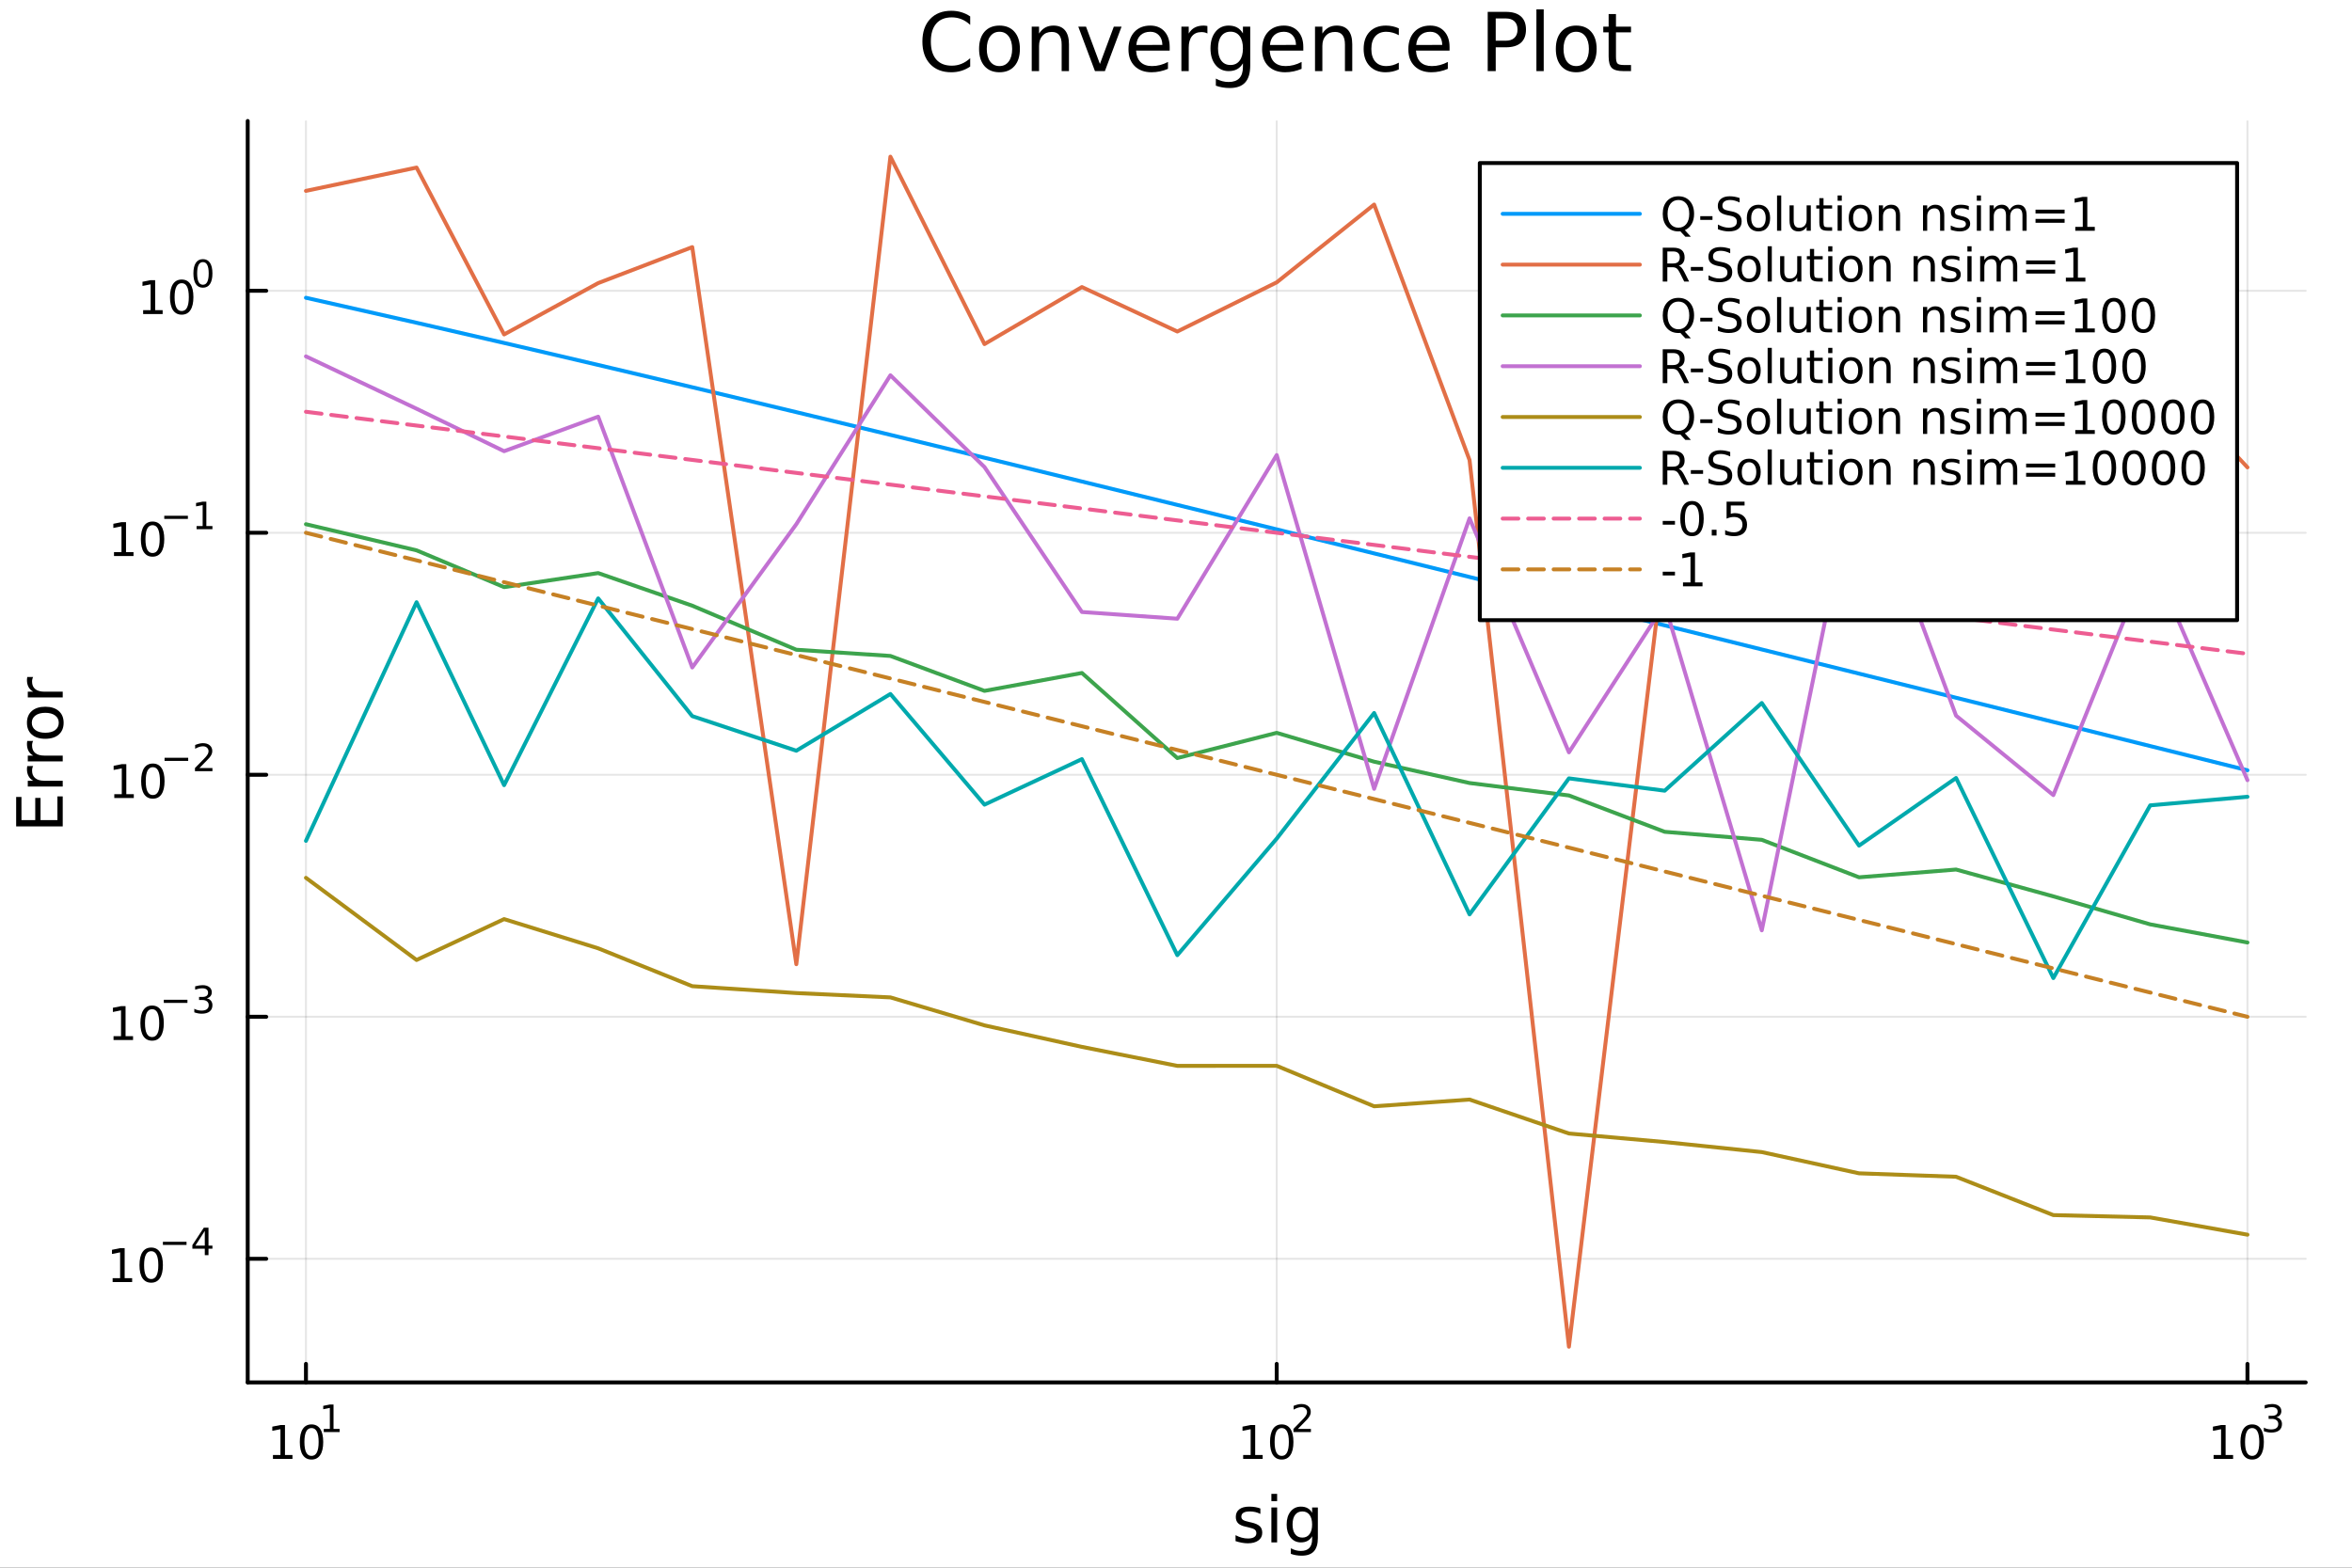 <svg xmlns="http://www.w3.org/2000/svg" xmlns:xlink="http://www.w3.org/1999/xlink" width="600" height="400" viewBox="0 0 2400 1600">
<rect x="0" y="0" width="2400" height="1600" fill="#333333" stroke="none"/>
<defs>
  <clipPath id="clip870">
    <rect x="0" y="0" width="2400" height="1600"></rect>
  </clipPath>
</defs>
<path clip-path="url(#clip870)" d="M0 1600 L2400 1600 L2400 0 L0 0  Z" fill="#ffffff" fill-rule="evenodd" fill-opacity="1"></path>
<defs>
  <clipPath id="clip871">
    <rect x="480" y="0" width="1681" height="1600"></rect>
  </clipPath>
</defs>
<path clip-path="url(#clip870)" d="M252.764 1410.9 L2352.76 1410.9 L2352.76 123.472 L252.764 123.472  Z" fill="#ffffff" fill-rule="evenodd" fill-opacity="1"></path>
<defs>
  <clipPath id="clip872">
    <rect x="252" y="123" width="2101" height="1288"></rect>
  </clipPath>
</defs>
<polyline clip-path="url(#clip872)" style="stroke:#000000; stroke-linecap:round; stroke-linejoin:round; stroke-width:2; stroke-opacity:0.1; fill:none" points="312.198,1410.9 312.198,123.472 "></polyline>
<polyline clip-path="url(#clip872)" style="stroke:#000000; stroke-linecap:round; stroke-linejoin:round; stroke-width:2; stroke-opacity:0.1; fill:none" points="1302.76,1410.9 1302.76,123.472 "></polyline>
<polyline clip-path="url(#clip872)" style="stroke:#000000; stroke-linecap:round; stroke-linejoin:round; stroke-width:2; stroke-opacity:0.1; fill:none" points="2293.32,1410.9 2293.32,123.472 "></polyline>
<polyline clip-path="url(#clip870)" style="stroke:#000000; stroke-linecap:round; stroke-linejoin:round; stroke-width:4; stroke-opacity:1; fill:none" points="252.764,1410.9 2352.76,1410.9 "></polyline>
<polyline clip-path="url(#clip870)" style="stroke:#000000; stroke-linecap:round; stroke-linejoin:round; stroke-width:4; stroke-opacity:1; fill:none" points="312.198,1410.9 312.198,1392 "></polyline>
<polyline clip-path="url(#clip870)" style="stroke:#000000; stroke-linecap:round; stroke-linejoin:round; stroke-width:4; stroke-opacity:1; fill:none" points="1302.76,1410.9 1302.76,1392 "></polyline>
<polyline clip-path="url(#clip870)" style="stroke:#000000; stroke-linecap:round; stroke-linejoin:round; stroke-width:4; stroke-opacity:1; fill:none" points="2293.32,1410.9 2293.32,1392 "></polyline>
<path clip-path="url(#clip870)" d="M278.525 1485.02 L286.164 1485.02 L286.164 1458.66 L277.854 1460.32 L277.854 1456.06 L286.118 1454.4 L290.794 1454.4 L290.794 1485.02 L298.433 1485.02 L298.433 1488.96 L278.525 1488.96 L278.525 1485.02 Z" fill="#000000" fill-rule="nonzero" fill-opacity="1"></path><path clip-path="url(#clip870)" d="M317.877 1457.48 Q314.266 1457.48 312.437 1461.04 Q310.632 1464.58 310.632 1471.71 Q310.632 1478.82 312.437 1482.38 Q314.266 1485.92 317.877 1485.92 Q321.511 1485.92 323.317 1482.38 Q325.145 1478.82 325.145 1471.71 Q325.145 1464.58 323.317 1461.04 Q321.511 1457.48 317.877 1457.48 M317.877 1453.77 Q323.687 1453.77 326.743 1458.38 Q329.821 1462.96 329.821 1471.71 Q329.821 1480.44 326.743 1485.04 Q323.687 1489.63 317.877 1489.63 Q312.067 1489.63 308.988 1485.04 Q305.933 1480.44 305.933 1471.71 Q305.933 1462.96 308.988 1458.38 Q312.067 1453.77 317.877 1453.77 Z" fill="#000000" fill-rule="nonzero" fill-opacity="1"></path><path clip-path="url(#clip870)" d="M330.367 1458.35 L336.573 1458.35 L336.573 1436.93 L329.821 1438.28 L329.821 1434.82 L336.536 1433.47 L340.335 1433.47 L340.335 1458.35 L346.541 1458.35 L346.541 1461.55 L330.367 1461.55 L330.367 1458.35 Z" fill="#000000" fill-rule="nonzero" fill-opacity="1"></path><path clip-path="url(#clip870)" d="M1268.53 1485.02 L1276.17 1485.02 L1276.17 1458.66 L1267.86 1460.32 L1267.86 1456.06 L1276.13 1454.4 L1280.8 1454.4 L1280.8 1485.02 L1288.44 1485.02 L1288.44 1488.96 L1268.53 1488.96 L1268.53 1485.02 Z" fill="#000000" fill-rule="nonzero" fill-opacity="1"></path><path clip-path="url(#clip870)" d="M1307.88 1457.48 Q1304.27 1457.48 1302.44 1461.04 Q1300.64 1464.58 1300.64 1471.71 Q1300.64 1478.82 1302.44 1482.38 Q1304.27 1485.92 1307.88 1485.92 Q1311.52 1485.92 1313.32 1482.38 Q1315.15 1478.82 1315.15 1471.71 Q1315.15 1464.58 1313.32 1461.04 Q1311.52 1457.48 1307.88 1457.48 M1307.88 1453.77 Q1313.69 1453.77 1316.75 1458.38 Q1319.83 1462.96 1319.83 1471.71 Q1319.83 1480.44 1316.75 1485.04 Q1313.69 1489.63 1307.88 1489.63 Q1302.07 1489.63 1299 1485.04 Q1295.94 1480.44 1295.94 1471.71 Q1295.94 1462.96 1299 1458.38 Q1302.07 1453.77 1307.88 1453.77 Z" fill="#000000" fill-rule="nonzero" fill-opacity="1"></path><path clip-path="url(#clip870)" d="M1324.4 1458.35 L1337.66 1458.35 L1337.66 1461.55 L1319.83 1461.55 L1319.83 1458.35 Q1321.99 1456.11 1325.72 1452.35 Q1329.46 1448.57 1330.42 1447.48 Q1332.24 1445.43 1332.96 1444.02 Q1333.69 1442.59 1333.69 1441.22 Q1333.69 1438.98 1332.11 1437.57 Q1330.55 1436.16 1328.03 1436.16 Q1326.24 1436.16 1324.25 1436.78 Q1322.27 1437.4 1320.02 1438.66 L1320.02 1434.82 Q1322.31 1433.9 1324.3 1433.43 Q1326.3 1432.96 1327.95 1432.96 Q1332.32 1432.96 1334.91 1435.14 Q1337.51 1437.32 1337.51 1440.97 Q1337.51 1442.7 1336.85 1444.26 Q1336.21 1445.8 1334.5 1447.91 Q1334.03 1448.46 1331.51 1451.07 Q1328.99 1453.67 1324.4 1458.35 Z" fill="#000000" fill-rule="nonzero" fill-opacity="1"></path><path clip-path="url(#clip870)" d="M2258.77 1485.02 L2266.4 1485.02 L2266.4 1458.66 L2258.09 1460.32 L2258.09 1456.06 L2266.36 1454.4 L2271.03 1454.4 L2271.03 1485.02 L2278.67 1485.02 L2278.67 1488.96 L2258.77 1488.96 L2258.77 1485.02 Z" fill="#000000" fill-rule="nonzero" fill-opacity="1"></path><path clip-path="url(#clip870)" d="M2298.12 1457.48 Q2294.51 1457.48 2292.68 1461.04 Q2290.87 1464.58 2290.87 1471.71 Q2290.87 1478.82 2292.68 1482.38 Q2294.51 1485.92 2298.12 1485.92 Q2301.75 1485.92 2303.56 1482.38 Q2305.39 1478.82 2305.39 1471.71 Q2305.39 1464.58 2303.56 1461.04 Q2301.75 1457.48 2298.12 1457.48 M2298.12 1453.77 Q2303.93 1453.77 2306.98 1458.38 Q2310.06 1462.96 2310.06 1471.71 Q2310.06 1480.44 2306.98 1485.04 Q2303.93 1489.63 2298.12 1489.63 Q2292.31 1489.63 2289.23 1485.04 Q2286.17 1480.44 2286.17 1471.71 Q2286.17 1462.96 2289.23 1458.38 Q2292.31 1453.77 2298.12 1453.77 Z" fill="#000000" fill-rule="nonzero" fill-opacity="1"></path><path clip-path="url(#clip870)" d="M2322.76 1446.41 Q2325.48 1446.99 2327.01 1448.83 Q2328.55 1450.68 2328.55 1453.38 Q2328.55 1457.54 2325.69 1459.82 Q2322.83 1462.09 2317.57 1462.09 Q2315.8 1462.09 2313.92 1461.73 Q2312.06 1461.4 2310.06 1460.7 L2310.06 1457.03 Q2311.64 1457.95 2313.52 1458.42 Q2315.4 1458.89 2317.45 1458.89 Q2321.03 1458.89 2322.89 1457.48 Q2324.77 1456.07 2324.77 1453.38 Q2324.77 1450.9 2323.02 1449.51 Q2321.29 1448.1 2318.19 1448.1 L2314.91 1448.1 L2314.91 1444.98 L2318.34 1444.98 Q2321.14 1444.98 2322.63 1443.87 Q2324.11 1442.74 2324.11 1440.63 Q2324.11 1438.47 2322.57 1437.32 Q2321.05 1436.16 2318.19 1436.16 Q2316.63 1436.16 2314.84 1436.49 Q2313.05 1436.83 2310.91 1437.55 L2310.91 1434.16 Q2313.07 1433.56 2314.95 1433.26 Q2316.85 1432.96 2318.53 1432.96 Q2322.85 1432.96 2325.37 1434.93 Q2327.89 1436.89 2327.89 1440.24 Q2327.89 1442.57 2326.56 1444.19 Q2325.22 1445.79 2322.76 1446.41 Z" fill="#000000" fill-rule="nonzero" fill-opacity="1"></path><path clip-path="url(#clip870)" d="M1286.1 1539.59 L1286.1 1545.13 Q1283.62 1543.85 1280.94 1543.22 Q1278.27 1542.58 1275.4 1542.58 Q1271.04 1542.58 1268.85 1543.92 Q1266.68 1545.25 1266.68 1547.93 Q1266.68 1549.96 1268.24 1551.14 Q1269.8 1552.29 1274.51 1553.34 L1276.52 1553.78 Q1282.76 1555.12 1285.37 1557.57 Q1288.01 1559.99 1288.01 1564.35 Q1288.01 1569.32 1284.06 1572.21 Q1280.15 1575.11 1273.27 1575.11 Q1270.41 1575.11 1267.29 1574.54 Q1264.2 1573.99 1260.76 1572.88 L1260.76 1566.83 Q1264.01 1568.52 1267.16 1569.38 Q1270.31 1570.21 1273.4 1570.21 Q1277.54 1570.21 1279.76 1568.81 Q1281.99 1567.37 1281.99 1564.8 Q1281.99 1562.41 1280.37 1561.14 Q1278.78 1559.86 1273.33 1558.68 L1271.3 1558.21 Q1265.85 1557.06 1263.44 1554.71 Q1261.02 1552.32 1261.02 1548.18 Q1261.02 1543.15 1264.58 1540.42 Q1268.15 1537.68 1274.7 1537.68 Q1277.95 1537.68 1280.81 1538.16 Q1283.68 1538.63 1286.1 1539.59 Z" fill="#000000" fill-rule="nonzero" fill-opacity="1"></path><path clip-path="url(#clip870)" d="M1297.33 1538.54 L1303.19 1538.54 L1303.19 1574.19 L1297.33 1574.19 L1297.33 1538.54 M1297.33 1524.66 L1303.19 1524.66 L1303.19 1532.08 L1297.33 1532.08 L1297.33 1524.66 Z" fill="#000000" fill-rule="nonzero" fill-opacity="1"></path><path clip-path="url(#clip870)" d="M1338.9 1555.95 Q1338.9 1549.58 1336.26 1546.08 Q1333.65 1542.58 1328.91 1542.58 Q1324.2 1542.58 1321.55 1546.08 Q1318.94 1549.58 1318.94 1555.95 Q1318.94 1562.28 1321.55 1565.78 Q1324.2 1569.28 1328.91 1569.28 Q1333.65 1569.28 1336.26 1565.78 Q1338.9 1562.28 1338.9 1555.95 M1344.76 1569.76 Q1344.76 1578.86 1340.72 1583.29 Q1336.67 1587.74 1328.33 1587.74 Q1325.25 1587.74 1322.51 1587.27 Q1319.77 1586.82 1317.19 1585.87 L1317.19 1580.17 Q1319.77 1581.57 1322.29 1582.24 Q1324.8 1582.91 1327.41 1582.91 Q1333.17 1582.91 1336.04 1579.88 Q1338.9 1576.89 1338.9 1570.81 L1338.9 1567.92 Q1337.09 1571.07 1334.25 1572.63 Q1331.42 1574.19 1327.47 1574.19 Q1320.92 1574.19 1316.91 1569.19 Q1312.9 1564.19 1312.9 1555.95 Q1312.9 1547.67 1316.91 1542.68 Q1320.92 1537.68 1327.47 1537.68 Q1331.42 1537.68 1334.25 1539.24 Q1337.09 1540.8 1338.9 1543.95 L1338.9 1538.54 L1344.76 1538.54 L1344.76 1569.76 Z" fill="#000000" fill-rule="nonzero" fill-opacity="1"></path><polyline clip-path="url(#clip872)" style="stroke:#000000; stroke-linecap:round; stroke-linejoin:round; stroke-width:2; stroke-opacity:0.1; fill:none" points="252.764,1284.73 2352.76,1284.73 "></polyline>
<polyline clip-path="url(#clip872)" style="stroke:#000000; stroke-linecap:round; stroke-linejoin:round; stroke-width:2; stroke-opacity:0.1; fill:none" points="252.764,1037.74 2352.76,1037.74 "></polyline>
<polyline clip-path="url(#clip872)" style="stroke:#000000; stroke-linecap:round; stroke-linejoin:round; stroke-width:2; stroke-opacity:0.1; fill:none" points="252.764,790.747 2352.76,790.747 "></polyline>
<polyline clip-path="url(#clip872)" style="stroke:#000000; stroke-linecap:round; stroke-linejoin:round; stroke-width:2; stroke-opacity:0.1; fill:none" points="252.764,543.753 2352.76,543.753 "></polyline>
<polyline clip-path="url(#clip872)" style="stroke:#000000; stroke-linecap:round; stroke-linejoin:round; stroke-width:2; stroke-opacity:0.1; fill:none" points="252.764,296.76 2352.76,296.76 "></polyline>
<polyline clip-path="url(#clip870)" style="stroke:#000000; stroke-linecap:round; stroke-linejoin:round; stroke-width:4; stroke-opacity:1; fill:none" points="252.764,1410.9 252.764,123.472 "></polyline>
<polyline clip-path="url(#clip870)" style="stroke:#000000; stroke-linecap:round; stroke-linejoin:round; stroke-width:4; stroke-opacity:1; fill:none" points="252.764,1284.73 271.662,1284.73 "></polyline>
<polyline clip-path="url(#clip870)" style="stroke:#000000; stroke-linecap:round; stroke-linejoin:round; stroke-width:4; stroke-opacity:1; fill:none" points="252.764,1037.74 271.662,1037.74 "></polyline>
<polyline clip-path="url(#clip870)" style="stroke:#000000; stroke-linecap:round; stroke-linejoin:round; stroke-width:4; stroke-opacity:1; fill:none" points="252.764,790.747 271.662,790.747 "></polyline>
<polyline clip-path="url(#clip870)" style="stroke:#000000; stroke-linecap:round; stroke-linejoin:round; stroke-width:4; stroke-opacity:1; fill:none" points="252.764,543.753 271.662,543.753 "></polyline>
<polyline clip-path="url(#clip870)" style="stroke:#000000; stroke-linecap:round; stroke-linejoin:round; stroke-width:4; stroke-opacity:1; fill:none" points="252.764,296.76 271.662,296.76 "></polyline>
<path clip-path="url(#clip870)" d="M114.931 1304.53 L122.57 1304.53 L122.57 1278.16 L114.26 1279.83 L114.26 1275.57 L122.524 1273.9 L127.2 1273.9 L127.2 1304.53 L134.839 1304.53 L134.839 1308.46 L114.931 1308.46 L114.931 1304.53 Z" fill="#000000" fill-rule="nonzero" fill-opacity="1"></path><path clip-path="url(#clip870)" d="M154.283 1276.98 Q150.672 1276.98 148.843 1280.54 Q147.038 1284.09 147.038 1291.22 Q147.038 1298.32 148.843 1301.89 Q150.672 1305.43 154.283 1305.43 Q157.917 1305.43 159.723 1301.89 Q161.552 1298.32 161.552 1291.22 Q161.552 1284.09 159.723 1280.54 Q157.917 1276.98 154.283 1276.98 M154.283 1273.28 Q160.093 1273.28 163.149 1277.88 Q166.227 1282.47 166.227 1291.22 Q166.227 1299.94 163.149 1304.55 Q160.093 1309.13 154.283 1309.13 Q148.473 1309.13 145.394 1304.55 Q142.339 1299.94 142.339 1291.22 Q142.339 1282.47 145.394 1277.88 Q148.473 1273.28 154.283 1273.28 Z" fill="#000000" fill-rule="nonzero" fill-opacity="1"></path><path clip-path="url(#clip870)" d="M166.227 1267.38 L190.339 1267.38 L190.339 1270.58 L166.227 1270.58 L166.227 1267.38 Z" fill="#000000" fill-rule="nonzero" fill-opacity="1"></path><path clip-path="url(#clip870)" d="M208.978 1256.28 L199.386 1271.27 L208.978 1271.27 L208.978 1256.28 M207.981 1252.97 L212.758 1252.97 L212.758 1271.27 L216.764 1271.27 L216.764 1274.43 L212.758 1274.43 L212.758 1281.05 L208.978 1281.05 L208.978 1274.43 L196.301 1274.43 L196.301 1270.76 L207.981 1252.97 Z" fill="#000000" fill-rule="nonzero" fill-opacity="1"></path><path clip-path="url(#clip870)" d="M115.853 1057.53 L123.492 1057.53 L123.492 1031.17 L115.182 1032.83 L115.182 1028.57 L123.446 1026.91 L128.121 1026.91 L128.121 1057.53 L135.76 1057.53 L135.76 1061.47 L115.853 1061.47 L115.853 1057.53 Z" fill="#000000" fill-rule="nonzero" fill-opacity="1"></path><path clip-path="url(#clip870)" d="M155.205 1029.99 Q151.594 1029.99 149.765 1033.55 Q147.959 1037.09 147.959 1044.22 Q147.959 1051.33 149.765 1054.89 Q151.594 1058.44 155.205 1058.44 Q158.839 1058.44 160.644 1054.89 Q162.473 1051.33 162.473 1044.22 Q162.473 1037.09 160.644 1033.55 Q158.839 1029.99 155.205 1029.99 M155.205 1026.28 Q161.015 1026.28 164.07 1030.89 Q167.149 1035.47 167.149 1044.22 Q167.149 1052.95 164.07 1057.56 Q161.015 1062.14 155.205 1062.14 Q149.395 1062.14 146.316 1057.56 Q143.26 1052.95 143.26 1044.22 Q143.26 1035.47 146.316 1030.89 Q149.395 1026.28 155.205 1026.28 Z" fill="#000000" fill-rule="nonzero" fill-opacity="1"></path><path clip-path="url(#clip870)" d="M167.149 1020.38 L191.261 1020.38 L191.261 1023.58 L167.149 1023.58 L167.149 1020.38 Z" fill="#000000" fill-rule="nonzero" fill-opacity="1"></path><path clip-path="url(#clip870)" d="M210.971 1018.92 Q213.698 1019.5 215.222 1021.34 Q216.764 1023.19 216.764 1025.89 Q216.764 1030.05 213.905 1032.33 Q211.046 1034.6 205.78 1034.6 Q204.012 1034.6 202.132 1034.25 Q200.27 1033.91 198.276 1033.21 L198.276 1029.54 Q199.856 1030.47 201.737 1030.94 Q203.617 1031.41 205.667 1031.41 Q209.241 1031.41 211.103 1030 Q212.984 1028.58 212.984 1025.89 Q212.984 1023.41 211.234 1022.02 Q209.504 1020.61 206.401 1020.61 L203.128 1020.61 L203.128 1017.49 L206.551 1017.49 Q209.354 1017.49 210.84 1016.38 Q212.325 1015.25 212.325 1013.14 Q212.325 1010.98 210.783 1009.83 Q209.26 1008.67 206.401 1008.67 Q204.84 1008.67 203.053 1009.01 Q201.266 1009.34 199.122 1010.06 L199.122 1006.67 Q201.285 1006.07 203.166 1005.77 Q205.066 1005.47 206.739 1005.47 Q211.065 1005.47 213.585 1007.44 Q216.106 1009.4 216.106 1012.75 Q216.106 1015.08 214.77 1016.7 Q213.435 1018.3 210.971 1018.92 Z" fill="#000000" fill-rule="nonzero" fill-opacity="1"></path><path clip-path="url(#clip870)" d="M116.624 810.539 L124.263 810.539 L124.263 784.174 L115.953 785.84 L115.953 781.581 L124.217 779.914 L128.893 779.914 L128.893 810.539 L136.531 810.539 L136.531 814.474 L116.624 814.474 L116.624 810.539 Z" fill="#000000" fill-rule="nonzero" fill-opacity="1"></path><path clip-path="url(#clip870)" d="M155.976 782.993 Q152.365 782.993 150.536 786.558 Q148.73 790.099 148.73 797.229 Q148.73 804.335 150.536 807.9 Q152.365 811.442 155.976 811.442 Q159.61 811.442 161.416 807.9 Q163.244 804.335 163.244 797.229 Q163.244 790.099 161.416 786.558 Q159.61 782.993 155.976 782.993 M155.976 779.289 Q161.786 779.289 164.841 783.896 Q167.92 788.479 167.92 797.229 Q167.92 805.956 164.841 810.562 Q161.786 815.146 155.976 815.146 Q150.166 815.146 147.087 810.562 Q144.031 805.956 144.031 797.229 Q144.031 788.479 147.087 783.896 Q150.166 779.289 155.976 779.289 Z" fill="#000000" fill-rule="nonzero" fill-opacity="1"></path><path clip-path="url(#clip870)" d="M167.92 773.391 L192.032 773.391 L192.032 776.588 L167.92 776.588 L167.92 773.391 Z" fill="#000000" fill-rule="nonzero" fill-opacity="1"></path><path clip-path="url(#clip870)" d="M203.504 783.867 L216.764 783.867 L216.764 787.064 L198.934 787.064 L198.934 783.867 Q201.097 781.628 204.821 777.867 Q208.564 774.087 209.523 772.996 Q211.347 770.946 212.062 769.535 Q212.796 768.106 212.796 766.733 Q212.796 764.495 211.216 763.084 Q209.655 761.673 207.134 761.673 Q205.348 761.673 203.354 762.294 Q201.379 762.915 199.122 764.175 L199.122 760.338 Q201.417 759.416 203.41 758.946 Q205.404 758.476 207.059 758.476 Q211.423 758.476 214.018 760.658 Q216.613 762.839 216.613 766.488 Q216.613 768.219 215.955 769.78 Q215.316 771.322 213.604 773.428 Q213.134 773.974 210.614 776.588 Q208.094 779.183 203.504 783.867 Z" fill="#000000" fill-rule="nonzero" fill-opacity="1"></path><path clip-path="url(#clip870)" d="M116.323 563.546 L123.962 563.546 L123.962 537.18 L115.652 538.847 L115.652 534.587 L123.916 532.921 L128.592 532.921 L128.592 563.546 L136.231 563.546 L136.231 567.481 L116.323 567.481 L116.323 563.546 Z" fill="#000000" fill-rule="nonzero" fill-opacity="1"></path><path clip-path="url(#clip870)" d="M155.675 535.999 Q152.064 535.999 150.235 539.564 Q148.43 543.106 148.43 550.235 Q148.43 557.342 150.235 560.907 Q152.064 564.448 155.675 564.448 Q159.309 564.448 161.115 560.907 Q162.943 557.342 162.943 550.235 Q162.943 543.106 161.115 539.564 Q159.309 535.999 155.675 535.999 M155.675 532.296 Q161.485 532.296 164.541 536.902 Q167.619 541.485 167.619 550.235 Q167.619 558.962 164.541 563.569 Q161.485 568.152 155.675 568.152 Q149.865 568.152 146.786 563.569 Q143.73 558.962 143.73 550.235 Q143.73 541.485 146.786 536.902 Q149.865 532.296 155.675 532.296 Z" fill="#000000" fill-rule="nonzero" fill-opacity="1"></path><path clip-path="url(#clip870)" d="M167.619 526.397 L191.731 526.397 L191.731 529.594 L167.619 529.594 L167.619 526.397 Z" fill="#000000" fill-rule="nonzero" fill-opacity="1"></path><path clip-path="url(#clip870)" d="M200.589 536.873 L206.796 536.873 L206.796 515.451 L200.044 516.805 L200.044 513.344 L206.758 511.99 L210.557 511.99 L210.557 536.873 L216.764 536.873 L216.764 540.07 L200.589 540.07 L200.589 536.873 Z" fill="#000000" fill-rule="nonzero" fill-opacity="1"></path><path clip-path="url(#clip870)" d="M146.058 316.552 L153.697 316.552 L153.697 290.186 L145.387 291.853 L145.387 287.594 L153.651 285.927 L158.327 285.927 L158.327 316.552 L165.966 316.552 L165.966 320.487 L146.058 320.487 L146.058 316.552 Z" fill="#000000" fill-rule="nonzero" fill-opacity="1"></path><path clip-path="url(#clip870)" d="M185.41 289.006 Q181.799 289.006 179.97 292.571 Q178.165 296.112 178.165 303.242 Q178.165 310.348 179.97 313.913 Q181.799 317.455 185.41 317.455 Q189.044 317.455 190.85 313.913 Q192.678 310.348 192.678 303.242 Q192.678 296.112 190.85 292.571 Q189.044 289.006 185.41 289.006 M185.41 285.302 Q191.22 285.302 194.276 289.909 Q197.354 294.492 197.354 303.242 Q197.354 311.969 194.276 316.575 Q191.22 321.158 185.41 321.158 Q179.6 321.158 176.521 316.575 Q173.466 311.969 173.466 303.242 Q173.466 294.492 176.521 289.909 Q179.6 285.302 185.41 285.302 Z" fill="#000000" fill-rule="nonzero" fill-opacity="1"></path><path clip-path="url(#clip870)" d="M207.059 267.498 Q204.125 267.498 202.639 270.395 Q201.172 273.272 201.172 279.065 Q201.172 284.839 202.639 287.735 Q204.125 290.613 207.059 290.613 Q210.012 290.613 211.479 287.735 Q212.965 284.839 212.965 279.065 Q212.965 273.272 211.479 270.395 Q210.012 267.498 207.059 267.498 M207.059 264.489 Q211.78 264.489 214.263 268.232 Q216.764 271.956 216.764 279.065 Q216.764 286.155 214.263 289.898 Q211.78 293.622 207.059 293.622 Q202.338 293.622 199.837 289.898 Q197.354 286.155 197.354 279.065 Q197.354 271.956 199.837 268.232 Q202.338 264.489 207.059 264.489 Z" fill="#000000" fill-rule="nonzero" fill-opacity="1"></path><path clip-path="url(#clip870)" d="M16.484 843.43 L16.484 813.384 L21.895 813.384 L21.895 837 L35.963 837 L35.963 814.37 L41.374 814.37 L41.374 837 L58.593 837 L58.593 812.811 L64.004 812.811 L64.004 843.43 L16.484 843.43 Z" fill="#000000" fill-rule="nonzero" fill-opacity="1"></path><path clip-path="url(#clip870)" d="M33.831 781.841 Q33.258 782.828 33.003 784.006 Q32.717 785.152 32.717 786.552 Q32.717 791.517 35.963 794.191 Q39.178 796.833 45.225 796.833 L64.004 796.833 L64.004 802.721 L28.356 802.721 L28.356 796.833 L33.894 796.833 Q30.648 794.987 29.088 792.027 Q27.497 789.067 27.497 784.833 Q27.497 784.229 27.592 783.497 Q27.656 782.764 27.815 781.873 L33.831 781.841 Z" fill="#000000" fill-rule="nonzero" fill-opacity="1"></path><path clip-path="url(#clip870)" d="M33.831 756.188 Q33.258 757.174 33.003 758.352 Q32.717 759.498 32.717 760.898 Q32.717 765.864 35.963 768.537 Q39.178 771.179 45.225 771.179 L64.004 771.179 L64.004 777.067 L28.356 777.067 L28.356 771.179 L33.894 771.179 Q30.648 769.333 29.088 766.373 Q27.497 763.413 27.497 759.18 Q27.497 758.575 27.592 757.843 Q27.656 757.111 27.815 756.219 L33.831 756.188 Z" fill="#000000" fill-rule="nonzero" fill-opacity="1"></path><path clip-path="url(#clip870)" d="M32.462 737.663 Q32.462 742.374 36.154 745.111 Q39.815 747.849 46.212 747.849 Q52.609 747.849 56.302 745.143 Q59.962 742.406 59.962 737.663 Q59.962 732.985 56.27 730.247 Q52.578 727.51 46.212 727.51 Q39.878 727.51 36.186 730.247 Q32.462 732.985 32.462 737.663 M27.497 737.663 Q27.497 730.025 32.462 725.664 Q37.427 721.304 46.212 721.304 Q54.965 721.304 59.962 725.664 Q64.927 730.025 64.927 737.663 Q64.927 745.334 59.962 749.695 Q54.965 754.023 46.212 754.023 Q37.427 754.023 32.462 749.695 Q27.497 745.334 27.497 737.663 Z" fill="#000000" fill-rule="nonzero" fill-opacity="1"></path><path clip-path="url(#clip870)" d="M33.831 690.939 Q33.258 691.926 33.003 693.103 Q32.717 694.249 32.717 695.65 Q32.717 700.615 35.963 703.289 Q39.178 705.93 45.225 705.93 L64.004 705.93 L64.004 711.819 L28.356 711.819 L28.356 705.93 L33.894 705.93 Q30.648 704.084 29.088 701.124 Q27.497 698.164 27.497 693.931 Q27.497 693.326 27.592 692.594 Q27.656 691.862 27.815 690.971 L33.831 690.939 Z" fill="#000000" fill-rule="nonzero" fill-opacity="1"></path><path clip-path="url(#clip870)" d="M989.99 16.755 L989.99 25.383 Q985.858 21.535 981.159 19.631 Q976.5 17.727 971.234 17.727 Q960.864 17.727 955.354 24.087 Q949.845 30.406 949.845 42.397 Q949.845 54.347 955.354 60.707 Q960.864 67.026 971.234 67.026 Q976.5 67.026 981.159 65.122 Q985.858 63.218 989.99 59.37 L989.99 67.918 Q985.696 70.834 980.875 72.292 Q976.095 73.751 970.748 73.751 Q957.015 73.751 949.116 65.365 Q941.217 56.94 941.217 42.397 Q941.217 27.814 949.116 19.428 Q957.015 11.002 970.748 11.002 Q976.176 11.002 980.956 12.461 Q985.777 13.878 989.99 16.755 Z" fill="#000000" fill-rule="nonzero" fill-opacity="1"></path><path clip-path="url(#clip870)" d="M1019.89 32.431 Q1013.89 32.431 1010.41 37.131 Q1006.92 41.789 1006.92 49.931 Q1006.92 58.074 1010.37 62.773 Q1013.85 67.431 1019.89 67.431 Q1025.84 67.431 1029.32 62.732 Q1032.81 58.033 1032.81 49.931 Q1032.81 41.87 1029.32 37.171 Q1025.84 32.431 1019.89 32.431 M1019.89 26.112 Q1029.61 26.112 1035.16 32.431 Q1040.71 38.751 1040.71 49.931 Q1040.71 61.071 1035.16 67.431 Q1029.61 73.751 1019.89 73.751 Q1010.12 73.751 1004.57 67.431 Q999.064 61.071 999.064 49.931 Q999.064 38.751 1004.57 32.431 Q1010.12 26.112 1019.89 26.112 Z" fill="#000000" fill-rule="nonzero" fill-opacity="1"></path><path clip-path="url(#clip870)" d="M1090.78 45.192 L1090.78 72.576 L1083.32 72.576 L1083.32 45.435 Q1083.32 38.994 1080.81 35.794 Q1078.3 32.594 1073.28 32.594 Q1067.24 32.594 1063.76 36.442 Q1060.27 40.29 1060.27 46.934 L1060.27 72.576 L1052.78 72.576 L1052.78 27.206 L1060.27 27.206 L1060.27 34.254 Q1062.95 30.163 1066.55 28.138 Q1070.2 26.112 1074.94 26.112 Q1082.76 26.112 1086.77 30.973 Q1090.78 35.794 1090.78 45.192 Z" fill="#000000" fill-rule="nonzero" fill-opacity="1"></path><path clip-path="url(#clip870)" d="M1100.3 27.206 L1108.19 27.206 L1122.37 65.284 L1136.55 27.206 L1144.45 27.206 L1127.44 72.576 L1117.31 72.576 L1100.3 27.206 Z" fill="#000000" fill-rule="nonzero" fill-opacity="1"></path><path clip-path="url(#clip870)" d="M1193.55 48.028 L1193.55 51.673 L1159.28 51.673 Q1159.76 59.37 1163.89 63.421 Q1168.07 67.431 1175.48 67.431 Q1179.77 67.431 1183.78 66.378 Q1187.84 65.325 1191.81 63.218 L1191.81 70.267 Q1187.8 71.968 1183.58 72.86 Q1179.37 73.751 1175.03 73.751 Q1164.18 73.751 1157.82 67.431 Q1151.5 61.112 1151.5 50.337 Q1151.5 39.197 1157.49 32.675 Q1163.53 26.112 1173.74 26.112 Q1182.89 26.112 1188.2 32.026 Q1193.55 37.9 1193.55 48.028 M1186.09 45.84 Q1186.01 39.723 1182.65 36.077 Q1179.33 32.431 1173.82 32.431 Q1167.58 32.431 1163.81 35.956 Q1160.09 39.48 1159.52 45.88 L1186.09 45.84 Z" fill="#000000" fill-rule="nonzero" fill-opacity="1"></path><path clip-path="url(#clip870)" d="M1232.07 34.173 Q1230.82 33.444 1229.32 33.12 Q1227.86 32.756 1226.08 32.756 Q1219.76 32.756 1216.35 36.888 Q1212.99 40.979 1212.99 48.676 L1212.99 72.576 L1205.5 72.576 L1205.5 27.206 L1212.99 27.206 L1212.99 34.254 Q1215.34 30.122 1219.11 28.138 Q1222.88 26.112 1228.26 26.112 Q1229.03 26.112 1229.97 26.234 Q1230.9 26.315 1232.03 26.517 L1232.07 34.173 Z" fill="#000000" fill-rule="nonzero" fill-opacity="1"></path><path clip-path="url(#clip870)" d="M1268.29 49.364 Q1268.29 41.263 1264.92 36.806 Q1261.6 32.35 1255.57 32.35 Q1249.57 32.35 1246.21 36.806 Q1242.89 41.263 1242.89 49.364 Q1242.89 57.426 1246.21 61.882 Q1249.57 66.338 1255.57 66.338 Q1261.6 66.338 1264.92 61.882 Q1268.29 57.426 1268.29 49.364 M1275.74 66.945 Q1275.74 78.531 1270.6 84.162 Q1265.45 89.833 1254.84 89.833 Q1250.91 89.833 1247.42 89.225 Q1243.94 88.658 1240.66 87.443 L1240.66 80.192 Q1243.94 81.974 1247.14 82.825 Q1250.34 83.675 1253.66 83.675 Q1261 83.675 1264.64 79.827 Q1268.29 76.019 1268.29 68.282 L1268.29 64.596 Q1265.98 68.606 1262.37 70.591 Q1258.77 72.576 1253.74 72.576 Q1245.4 72.576 1240.29 66.216 Q1235.19 59.856 1235.19 49.364 Q1235.19 38.832 1240.29 32.472 Q1245.4 26.112 1253.74 26.112 Q1258.77 26.112 1262.37 28.097 Q1265.98 30.082 1268.29 34.092 L1268.29 27.206 L1275.74 27.206 L1275.74 66.945 Z" fill="#000000" fill-rule="nonzero" fill-opacity="1"></path><path clip-path="url(#clip870)" d="M1329.9 48.028 L1329.9 51.673 L1295.63 51.673 Q1296.12 59.37 1300.25 63.421 Q1304.42 67.431 1311.83 67.431 Q1316.13 67.431 1320.14 66.378 Q1324.19 65.325 1328.16 63.218 L1328.16 70.267 Q1324.15 71.968 1319.94 72.86 Q1315.72 73.751 1311.39 73.751 Q1300.53 73.751 1294.17 67.431 Q1287.85 61.112 1287.85 50.337 Q1287.85 39.197 1293.85 32.675 Q1299.88 26.112 1310.09 26.112 Q1319.25 26.112 1324.55 32.026 Q1329.9 37.9 1329.9 48.028 M1322.45 45.84 Q1322.37 39.723 1319 36.077 Q1315.68 32.431 1310.17 32.431 Q1303.93 32.431 1300.17 35.956 Q1296.44 39.48 1295.87 45.88 L1322.45 45.84 Z" fill="#000000" fill-rule="nonzero" fill-opacity="1"></path><path clip-path="url(#clip870)" d="M1379.85 45.192 L1379.85 72.576 L1372.39 72.576 L1372.39 45.435 Q1372.39 38.994 1369.88 35.794 Q1367.37 32.594 1362.35 32.594 Q1356.31 32.594 1352.83 36.442 Q1349.35 40.29 1349.35 46.934 L1349.35 72.576 L1341.85 72.576 L1341.85 27.206 L1349.35 27.206 L1349.35 34.254 Q1352.02 30.163 1355.62 28.138 Q1359.27 26.112 1364.01 26.112 Q1371.83 26.112 1375.84 30.973 Q1379.85 35.794 1379.85 45.192 Z" fill="#000000" fill-rule="nonzero" fill-opacity="1"></path><path clip-path="url(#clip870)" d="M1427.37 28.948 L1427.37 35.915 Q1424.21 34.173 1421.01 33.323 Q1417.85 32.431 1414.61 32.431 Q1407.35 32.431 1403.34 37.05 Q1399.33 41.627 1399.33 49.931 Q1399.33 58.236 1403.34 62.854 Q1407.35 67.431 1414.61 67.431 Q1417.85 67.431 1421.01 66.581 Q1424.21 65.689 1427.37 63.948 L1427.37 70.834 Q1424.25 72.292 1420.88 73.022 Q1417.56 73.751 1413.8 73.751 Q1403.55 73.751 1397.51 67.31 Q1391.47 60.869 1391.47 49.931 Q1391.47 38.832 1397.55 32.472 Q1403.67 26.112 1414.28 26.112 Q1417.72 26.112 1421.01 26.841 Q1424.29 27.53 1427.37 28.948 Z" fill="#000000" fill-rule="nonzero" fill-opacity="1"></path><path clip-path="url(#clip870)" d="M1479.14 48.028 L1479.14 51.673 L1444.87 51.673 Q1445.35 59.37 1449.48 63.421 Q1453.66 67.431 1461.07 67.431 Q1465.36 67.431 1469.37 66.378 Q1473.42 65.325 1477.39 63.218 L1477.39 70.267 Q1473.38 71.968 1469.17 72.86 Q1464.96 73.751 1460.62 73.751 Q1449.77 73.751 1443.41 67.431 Q1437.09 61.112 1437.09 50.337 Q1437.09 39.197 1443.08 32.675 Q1449.12 26.112 1459.33 26.112 Q1468.48 26.112 1473.79 32.026 Q1479.14 37.9 1479.14 48.028 M1471.68 45.84 Q1471.6 39.723 1468.24 36.077 Q1464.92 32.431 1459.41 32.431 Q1453.17 32.431 1449.4 35.956 Q1445.68 39.48 1445.11 45.88 L1471.68 45.84 Z" fill="#000000" fill-rule="nonzero" fill-opacity="1"></path><path clip-path="url(#clip870)" d="M1526.25 18.82 L1526.25 41.546 L1536.54 41.546 Q1542.25 41.546 1545.37 38.589 Q1548.49 35.632 1548.49 30.163 Q1548.49 24.735 1545.37 21.778 Q1542.25 18.82 1536.54 18.82 L1526.25 18.82 M1518.07 12.096 L1536.54 12.096 Q1546.71 12.096 1551.89 16.714 Q1557.12 21.292 1557.12 30.163 Q1557.12 39.115 1551.89 43.693 Q1546.71 48.271 1536.54 48.271 L1526.25 48.271 L1526.25 72.576 L1518.07 72.576 L1518.07 12.096 Z" fill="#000000" fill-rule="nonzero" fill-opacity="1"></path><path clip-path="url(#clip870)" d="M1567.77 9.544 L1575.22 9.544 L1575.22 72.576 L1567.77 72.576 L1567.77 9.544 Z" fill="#000000" fill-rule="nonzero" fill-opacity="1"></path><path clip-path="url(#clip870)" d="M1608.4 32.431 Q1602.41 32.431 1598.92 37.131 Q1595.44 41.789 1595.44 49.931 Q1595.44 58.074 1598.88 62.773 Q1602.36 67.431 1608.4 67.431 Q1614.36 67.431 1617.84 62.732 Q1621.32 58.033 1621.32 49.931 Q1621.32 41.87 1617.84 37.171 Q1614.36 32.431 1608.4 32.431 M1608.4 26.112 Q1618.12 26.112 1623.67 32.431 Q1629.22 38.751 1629.22 49.931 Q1629.22 61.071 1623.67 67.431 Q1618.12 73.751 1608.4 73.751 Q1598.64 73.751 1593.09 67.431 Q1587.58 61.071 1587.58 49.931 Q1587.58 38.751 1593.09 32.431 Q1598.64 26.112 1608.4 26.112 Z" fill="#000000" fill-rule="nonzero" fill-opacity="1"></path><path clip-path="url(#clip870)" d="M1648.95 14.324 L1648.95 27.206 L1664.3 27.206 L1664.3 32.999 L1648.95 32.999 L1648.95 57.628 Q1648.95 63.178 1650.45 64.758 Q1651.99 66.338 1656.65 66.338 L1664.3 66.338 L1664.3 72.576 L1656.65 72.576 Q1648.02 72.576 1644.74 69.376 Q1641.46 66.135 1641.46 57.628 L1641.46 32.999 L1635.99 32.999 L1635.99 27.206 L1641.46 27.206 L1641.46 14.324 L1648.95 14.324 Z" fill="#000000" fill-rule="nonzero" fill-opacity="1"></path><polyline clip-path="url(#clip872)" style="stroke:#009af9; stroke-linecap:round; stroke-linejoin:round; stroke-width:4; stroke-opacity:1; fill:none" points="312.198,303.902 425.066,329.418 514.391,350.017 610.387,372.482 706.382,395.227 812.58,420.654 908.576,443.832 1004.57,467.157 1103.99,491.442 1201.35,515.322 1302.76,540.279 1402.18,564.814 1499.54,588.891 1600.95,614.011 1698.66,638.249 1797.73,662.849 1896.98,687.516 1995.99,712.139 2095.24,736.835 2194.09,761.442 2293.32,786.153 "></polyline>
<polyline clip-path="url(#clip872)" style="stroke:#e26f46; stroke-linecap:round; stroke-linejoin:round; stroke-width:4; stroke-opacity:1; fill:none" points="312.198,194.81 425.066,171.022 514.391,341.346 610.387,288.935 706.382,252.201 812.58,984.073 908.576,159.909 1004.57,351.185 1103.99,292.963 1201.35,338.346 1302.76,288.184 1402.18,208.772 1499.54,469.54 1600.95,1374.46 1698.66,563.15 1797.73,281.498 1896.98,264.796 1995.99,423.112 2095.24,281.257 2194.09,370.992 2293.32,477.002 "></polyline>
<polyline clip-path="url(#clip872)" style="stroke:#3da44d; stroke-linecap:round; stroke-linejoin:round; stroke-width:4; stroke-opacity:1; fill:none" points="312.198,535.02 425.066,561.701 514.391,599.224 610.387,584.895 706.382,618.179 812.58,663.134 908.576,669.473 1004.57,705.11 1103.99,686.841 1201.35,773.678 1302.76,747.943 1402.18,777.391 1499.54,799.165 1600.95,811.857 1698.66,848.948 1797.73,857.131 1896.98,895.379 1995.99,887.465 2095.24,914.859 2194.09,943.42 2293.32,961.913 "></polyline>
<polyline clip-path="url(#clip872)" style="stroke:#c271d2; stroke-linecap:round; stroke-linejoin:round; stroke-width:4; stroke-opacity:1; fill:none" points="312.198,363.744 425.066,417.165 514.391,460.49 610.387,425.276 706.382,681.233 812.58,534.971 908.576,383.034 1004.57,476.667 1103.99,624.602 1201.35,631.462 1302.76,464.453 1402.18,805.097 1499.54,529.031 1600.95,767.843 1698.66,616.695 1797.73,949.502 1896.98,464.629 1995.99,730.411 2095.24,811.492 2194.09,567.195 2293.32,796.241 "></polyline>
<polyline clip-path="url(#clip872)" style="stroke:#ac8d18; stroke-linecap:round; stroke-linejoin:round; stroke-width:4; stroke-opacity:1; fill:none" points="312.198,895.93 425.066,979.775 514.391,938.051 610.387,967.871 706.382,1006.52 812.58,1013.53 908.576,1017.95 1004.57,1046.51 1103.99,1068.46 1201.35,1087.84 1302.76,1087.8 1402.18,1129.1 1499.54,1122.23 1600.95,1156.87 1698.66,1165.58 1797.73,1175.84 1896.98,1197.51 1995.99,1201.02 2095.24,1240.14 2194.09,1242.52 2293.32,1260.13 "></polyline>
<polyline clip-path="url(#clip872)" style="stroke:#00a9ad; stroke-linecap:round; stroke-linejoin:round; stroke-width:4; stroke-opacity:1; fill:none" points="312.198,858.194 425.066,614.632 514.391,801.344 610.387,610.737 706.382,730.894 812.58,766.185 908.576,708.303 1004.57,821.227 1103.99,774.758 1201.35,974.855 1302.76,855.919 1402.18,727.69 1499.54,933.241 1600.95,794.411 1698.66,806.997 1797.73,717.475 1896.98,863.035 1995.99,794.027 2095.24,998.231 2194.09,821.967 2293.32,813.187 "></polyline>
<polyline clip-path="url(#clip872)" style="stroke:#ed5d92; stroke-linecap:round; stroke-linejoin:round; stroke-width:4; stroke-opacity:1; fill:none" stroke-dasharray="16, 10" points="312.198,420.256 425.066,434.328 514.391,445.464 610.387,457.433 706.382,469.401 812.58,482.641 908.576,494.609 1004.57,506.577 1103.99,518.972 1201.35,531.11 1302.76,543.753 1402.18,556.149 1499.54,568.287 1600.95,580.929 1698.66,593.112 1797.73,605.463 1896.98,617.837 1995.99,630.181 2095.24,642.554 2194.09,654.878 2293.32,667.25 "></polyline>
<polyline clip-path="url(#clip872)" style="stroke:#c68125; stroke-linecap:round; stroke-linejoin:round; stroke-width:4; stroke-opacity:1; fill:none" stroke-dasharray="16, 10" points="312.198,543.753 425.066,571.896 514.391,594.169 610.387,618.106 706.382,642.042 812.58,668.522 908.576,692.458 1004.57,716.394 1103.99,741.185 1201.35,765.461 1302.76,790.747 1402.18,815.538 1499.54,839.814 1600.95,865.099 1698.66,889.464 1797.73,914.166 1896.98,938.914 1995.99,963.602 2095.24,988.349 2194.09,1013 2293.32,1037.74 "></polyline>
<path clip-path="url(#clip870)" d="M1510.01 632.946 L2282.76 632.946 L2282.76 166.386 L1510.01 166.386  Z" fill="#ffffff" fill-rule="evenodd" fill-opacity="1"></path>
<polyline clip-path="url(#clip870)" style="stroke:#000000; stroke-linecap:round; stroke-linejoin:round; stroke-width:4; stroke-opacity:1; fill:none" points="1510.01,632.946 2282.76,632.946 2282.76,166.386 1510.01,166.386 1510.01,632.946 "></polyline>
<polyline clip-path="url(#clip870)" style="stroke:#009af9; stroke-linecap:round; stroke-linejoin:round; stroke-width:4; stroke-opacity:1; fill:none" points="1533.34,218.226 1673.34,218.226 "></polyline>
<path clip-path="url(#clip870)" d="M1712.69 204.118 Q1707.6 204.118 1704.59 207.914 Q1701.6 211.71 1701.6 218.261 Q1701.6 224.789 1704.59 228.585 Q1707.6 232.381 1712.69 232.381 Q1717.78 232.381 1720.75 228.585 Q1723.73 224.789 1723.73 218.261 Q1723.73 211.71 1720.75 207.914 Q1717.78 204.118 1712.69 204.118 M1719.24 234.881 L1725.4 241.617 L1719.75 241.617 L1714.63 236.085 Q1713.87 236.131 1713.45 236.154 Q1713.06 236.178 1712.69 236.178 Q1705.4 236.178 1701.02 231.316 Q1696.67 226.432 1696.67 218.261 Q1696.67 210.067 1701.02 205.206 Q1705.4 200.321 1712.69 200.321 Q1719.96 200.321 1724.31 205.206 Q1728.66 210.067 1728.66 218.261 Q1728.66 224.279 1726.23 228.562 Q1723.82 232.844 1719.24 234.881 Z" fill="#000000" fill-rule="nonzero" fill-opacity="1"></path><path clip-path="url(#clip870)" d="M1734.96 220.622 L1747.43 220.622 L1747.43 224.418 L1734.96 224.418 L1734.96 220.622 Z" fill="#000000" fill-rule="nonzero" fill-opacity="1"></path><path clip-path="url(#clip870)" d="M1775.12 202.081 L1775.12 206.641 Q1772.46 205.368 1770.1 204.743 Q1767.74 204.118 1765.54 204.118 Q1761.72 204.118 1759.63 205.599 Q1757.57 207.081 1757.57 209.812 Q1757.57 212.104 1758.94 213.284 Q1760.33 214.442 1764.17 215.159 L1767 215.738 Q1772.23 216.733 1774.7 219.256 Q1777.2 221.756 1777.2 225.969 Q1777.2 230.992 1773.82 233.585 Q1770.47 236.178 1763.96 236.178 Q1761.51 236.178 1758.73 235.622 Q1755.98 235.066 1753.01 233.979 L1753.01 229.164 Q1755.86 230.761 1758.59 231.571 Q1761.32 232.381 1763.96 232.381 Q1767.97 232.381 1770.14 230.807 Q1772.32 229.233 1772.32 226.317 Q1772.32 223.77 1770.74 222.335 Q1769.19 220.9 1765.63 220.182 L1762.78 219.627 Q1757.55 218.585 1755.21 216.363 Q1752.87 214.141 1752.87 210.182 Q1752.87 205.599 1756.09 202.96 Q1759.33 200.321 1765 200.321 Q1767.43 200.321 1769.96 200.761 Q1772.48 201.201 1775.12 202.081 Z" fill="#000000" fill-rule="nonzero" fill-opacity="1"></path><path clip-path="url(#clip870)" d="M1794.36 212.567 Q1790.93 212.567 1788.94 215.252 Q1786.95 217.914 1786.95 222.567 Q1786.95 227.219 1788.92 229.904 Q1790.91 232.566 1794.36 232.566 Q1797.76 232.566 1799.75 229.881 Q1801.74 227.196 1801.74 222.567 Q1801.74 217.96 1799.75 215.275 Q1797.76 212.567 1794.36 212.567 M1794.36 208.955 Q1799.91 208.955 1803.08 212.567 Q1806.25 216.178 1806.25 222.567 Q1806.25 228.932 1803.08 232.566 Q1799.91 236.178 1794.36 236.178 Q1788.78 236.178 1785.61 232.566 Q1782.46 228.932 1782.46 222.567 Q1782.46 216.178 1785.61 212.567 Q1788.78 208.955 1794.36 208.955 Z" fill="#000000" fill-rule="nonzero" fill-opacity="1"></path><path clip-path="url(#clip870)" d="M1813.31 199.488 L1817.57 199.488 L1817.57 235.506 L1813.31 235.506 L1813.31 199.488 Z" fill="#000000" fill-rule="nonzero" fill-opacity="1"></path><path clip-path="url(#clip870)" d="M1826.05 225.275 L1826.05 209.58 L1830.3 209.58 L1830.3 225.113 Q1830.3 228.793 1831.74 230.645 Q1833.18 232.474 1836.05 232.474 Q1839.49 232.474 1841.49 230.275 Q1843.5 228.076 1843.5 224.279 L1843.5 209.58 L1847.76 209.58 L1847.76 235.506 L1843.5 235.506 L1843.5 231.525 Q1841.95 233.886 1839.89 235.043 Q1837.85 236.178 1835.14 236.178 Q1830.68 236.178 1828.36 233.4 Q1826.05 230.622 1826.05 225.275 M1836.76 208.955 L1836.76 208.955 Z" fill="#000000" fill-rule="nonzero" fill-opacity="1"></path><path clip-path="url(#clip870)" d="M1860.74 202.219 L1860.74 209.58 L1869.52 209.58 L1869.52 212.891 L1860.74 212.891 L1860.74 226.965 Q1860.74 230.136 1861.6 231.039 Q1862.48 231.941 1865.14 231.941 L1869.52 231.941 L1869.52 235.506 L1865.14 235.506 Q1860.21 235.506 1858.34 233.678 Q1856.46 231.826 1856.46 226.965 L1856.46 212.891 L1853.34 212.891 L1853.34 209.58 L1856.46 209.58 L1856.46 202.219 L1860.74 202.219 Z" fill="#000000" fill-rule="nonzero" fill-opacity="1"></path><path clip-path="url(#clip870)" d="M1875.12 209.58 L1879.38 209.58 L1879.38 235.506 L1875.12 235.506 L1875.12 209.58 M1875.12 199.488 L1879.38 199.488 L1879.38 204.881 L1875.12 204.881 L1875.12 199.488 Z" fill="#000000" fill-rule="nonzero" fill-opacity="1"></path><path clip-path="url(#clip870)" d="M1898.34 212.567 Q1894.91 212.567 1892.92 215.252 Q1890.93 217.914 1890.93 222.567 Q1890.93 227.219 1892.9 229.904 Q1894.89 232.566 1898.34 232.566 Q1901.74 232.566 1903.73 229.881 Q1905.72 227.196 1905.72 222.567 Q1905.72 217.96 1903.73 215.275 Q1901.74 212.567 1898.34 212.567 M1898.34 208.955 Q1903.89 208.955 1907.06 212.567 Q1910.23 216.178 1910.23 222.567 Q1910.23 228.932 1907.06 232.566 Q1903.89 236.178 1898.34 236.178 Q1892.76 236.178 1889.59 232.566 Q1886.44 228.932 1886.44 222.567 Q1886.44 216.178 1889.59 212.567 Q1892.76 208.955 1898.34 208.955 Z" fill="#000000" fill-rule="nonzero" fill-opacity="1"></path><path clip-path="url(#clip870)" d="M1938.85 219.858 L1938.85 235.506 L1934.59 235.506 L1934.59 219.997 Q1934.59 216.317 1933.15 214.488 Q1931.72 212.659 1928.85 212.659 Q1925.4 212.659 1923.41 214.858 Q1921.42 217.057 1921.42 220.854 L1921.42 235.506 L1917.13 235.506 L1917.13 209.58 L1921.42 209.58 L1921.42 213.608 Q1922.94 211.27 1925 210.113 Q1927.09 208.955 1929.8 208.955 Q1934.26 208.955 1936.55 211.733 Q1938.85 214.488 1938.85 219.858 Z" fill="#000000" fill-rule="nonzero" fill-opacity="1"></path><path clip-path="url(#clip870)" d="M1983.96 219.858 L1983.96 235.506 L1979.7 235.506 L1979.7 219.997 Q1979.7 216.317 1978.27 214.488 Q1976.83 212.659 1973.96 212.659 Q1970.51 212.659 1968.52 214.858 Q1966.53 217.057 1966.53 220.854 L1966.53 235.506 L1962.25 235.506 L1962.25 209.58 L1966.53 209.58 L1966.53 213.608 Q1968.06 211.27 1970.12 210.113 Q1972.2 208.955 1974.91 208.955 Q1979.38 208.955 1981.67 211.733 Q1983.96 214.488 1983.96 219.858 Z" fill="#000000" fill-rule="nonzero" fill-opacity="1"></path><path clip-path="url(#clip870)" d="M2008.98 210.344 L2008.98 214.372 Q2007.18 213.446 2005.23 212.983 Q2003.29 212.52 2001.21 212.52 Q1998.04 212.52 1996.44 213.493 Q1994.86 214.465 1994.86 216.409 Q1994.86 217.891 1996 218.747 Q1997.13 219.58 2000.56 220.344 L2002.02 220.668 Q2006.55 221.641 2008.45 223.423 Q2010.37 225.182 2010.37 228.354 Q2010.37 231.965 2007.5 234.071 Q2004.66 236.178 1999.66 236.178 Q1997.57 236.178 1995.3 235.761 Q1993.06 235.367 1990.56 234.557 L1990.56 230.159 Q1992.92 231.386 1995.21 232.011 Q1997.5 232.613 1999.75 232.613 Q2002.76 232.613 2004.38 231.594 Q2006 230.553 2006 228.678 Q2006 226.942 2004.82 226.016 Q2003.66 225.09 1999.7 224.233 L1998.22 223.886 Q1994.26 223.053 1992.5 221.34 Q1990.74 219.604 1990.74 216.594 Q1990.74 212.937 1993.34 210.946 Q1995.93 208.955 2000.7 208.955 Q2003.06 208.955 2005.14 209.303 Q2007.23 209.65 2008.98 210.344 Z" fill="#000000" fill-rule="nonzero" fill-opacity="1"></path><path clip-path="url(#clip870)" d="M2017.16 209.58 L2021.41 209.58 L2021.41 235.506 L2017.16 235.506 L2017.16 209.58 M2017.16 199.488 L2021.41 199.488 L2021.41 204.881 L2017.16 204.881 L2017.16 199.488 Z" fill="#000000" fill-rule="nonzero" fill-opacity="1"></path><path clip-path="url(#clip870)" d="M2050.51 214.557 Q2052.11 211.687 2054.33 210.321 Q2056.55 208.955 2059.56 208.955 Q2063.61 208.955 2065.81 211.803 Q2068.01 214.627 2068.01 219.858 L2068.01 235.506 L2063.73 235.506 L2063.73 219.997 Q2063.73 216.27 2062.41 214.465 Q2061.09 212.659 2058.38 212.659 Q2055.07 212.659 2053.15 214.858 Q2051.23 217.057 2051.23 220.854 L2051.23 235.506 L2046.95 235.506 L2046.95 219.997 Q2046.95 216.247 2045.63 214.465 Q2044.31 212.659 2041.55 212.659 Q2038.29 212.659 2036.37 214.881 Q2034.45 217.08 2034.45 220.854 L2034.45 235.506 L2030.16 235.506 L2030.16 209.58 L2034.45 209.58 L2034.45 213.608 Q2035.91 211.224 2037.94 210.09 Q2039.98 208.955 2042.78 208.955 Q2045.6 208.955 2047.57 210.391 Q2049.56 211.826 2050.51 214.557 Z" fill="#000000" fill-rule="nonzero" fill-opacity="1"></path><path clip-path="url(#clip870)" d="M2077.06 213.979 L2106.74 213.979 L2106.74 217.867 L2077.06 217.867 L2077.06 213.979 M2077.06 223.423 L2106.74 223.423 L2106.74 227.358 L2077.06 227.358 L2077.06 223.423 Z" fill="#000000" fill-rule="nonzero" fill-opacity="1"></path><path clip-path="url(#clip870)" d="M2117.64 231.571 L2125.28 231.571 L2125.28 205.206 L2116.97 206.872 L2116.97 202.613 L2125.23 200.946 L2129.91 200.946 L2129.91 231.571 L2137.55 231.571 L2137.55 235.506 L2117.64 235.506 L2117.64 231.571 Z" fill="#000000" fill-rule="nonzero" fill-opacity="1"></path><polyline clip-path="url(#clip870)" style="stroke:#e26f46; stroke-linecap:round; stroke-linejoin:round; stroke-width:4; stroke-opacity:1; fill:none" points="1533.34,270.066 1673.34,270.066 "></polyline>
<path clip-path="url(#clip870)" d="M1713.06 271.143 Q1714.56 271.652 1715.98 273.319 Q1717.41 274.985 1718.85 277.902 L1723.59 287.346 L1718.57 287.346 L1714.15 278.481 Q1712.44 275.008 1710.81 273.874 Q1709.22 272.74 1706.44 272.74 L1701.35 272.74 L1701.35 287.346 L1696.67 287.346 L1696.67 252.786 L1707.23 252.786 Q1713.15 252.786 1716.07 255.263 Q1718.99 257.74 1718.99 262.74 Q1718.99 266.004 1717.46 268.157 Q1715.95 270.309 1713.06 271.143 M1701.35 256.629 L1701.35 268.897 L1707.23 268.897 Q1710.61 268.897 1712.32 267.346 Q1714.06 265.772 1714.06 262.74 Q1714.06 259.708 1712.32 258.18 Q1710.61 256.629 1707.23 256.629 L1701.35 256.629 Z" fill="#000000" fill-rule="nonzero" fill-opacity="1"></path><path clip-path="url(#clip870)" d="M1725.35 272.462 L1737.83 272.462 L1737.83 276.258 L1725.35 276.258 L1725.35 272.462 Z" fill="#000000" fill-rule="nonzero" fill-opacity="1"></path><path clip-path="url(#clip870)" d="M1765.51 253.921 L1765.51 258.481 Q1762.85 257.208 1760.49 256.583 Q1758.13 255.958 1755.93 255.958 Q1752.11 255.958 1750.03 257.439 Q1747.97 258.921 1747.97 261.652 Q1747.97 263.944 1749.33 265.124 Q1750.72 266.282 1754.56 266.999 L1757.39 267.578 Q1762.62 268.573 1765.1 271.096 Q1767.6 273.596 1767.6 277.809 Q1767.6 282.832 1764.22 285.425 Q1760.86 288.018 1754.36 288.018 Q1751.9 288.018 1749.12 287.462 Q1746.37 286.906 1743.41 285.819 L1743.41 281.004 Q1746.25 282.601 1748.99 283.411 Q1751.72 284.221 1754.36 284.221 Q1758.36 284.221 1760.54 282.647 Q1762.71 281.073 1762.71 278.157 Q1762.71 275.61 1761.14 274.175 Q1759.59 272.74 1756.02 272.022 L1753.18 271.467 Q1747.94 270.425 1745.61 268.203 Q1743.27 265.981 1743.27 262.022 Q1743.27 257.439 1746.49 254.8 Q1749.73 252.161 1755.4 252.161 Q1757.83 252.161 1760.35 252.601 Q1762.87 253.041 1765.51 253.921 Z" fill="#000000" fill-rule="nonzero" fill-opacity="1"></path><path clip-path="url(#clip870)" d="M1784.75 264.407 Q1781.32 264.407 1779.33 267.092 Q1777.34 269.754 1777.34 274.407 Q1777.34 279.059 1779.31 281.744 Q1781.3 284.406 1784.75 284.406 Q1788.15 284.406 1790.14 281.721 Q1792.13 279.036 1792.13 274.407 Q1792.13 269.8 1790.14 267.115 Q1788.15 264.407 1784.75 264.407 M1784.75 260.795 Q1790.31 260.795 1793.48 264.407 Q1796.65 268.018 1796.65 274.407 Q1796.65 280.772 1793.48 284.406 Q1790.31 288.018 1784.75 288.018 Q1779.17 288.018 1776 284.406 Q1772.85 280.772 1772.85 274.407 Q1772.85 268.018 1776 264.407 Q1779.17 260.795 1784.75 260.795 Z" fill="#000000" fill-rule="nonzero" fill-opacity="1"></path><path clip-path="url(#clip870)" d="M1803.71 251.328 L1807.97 251.328 L1807.97 287.346 L1803.71 287.346 L1803.71 251.328 Z" fill="#000000" fill-rule="nonzero" fill-opacity="1"></path><path clip-path="url(#clip870)" d="M1816.44 277.115 L1816.44 261.42 L1820.7 261.42 L1820.7 276.953 Q1820.7 280.633 1822.13 282.485 Q1823.57 284.314 1826.44 284.314 Q1829.89 284.314 1831.88 282.115 Q1833.89 279.916 1833.89 276.119 L1833.89 261.42 L1838.15 261.42 L1838.15 287.346 L1833.89 287.346 L1833.89 283.365 Q1832.34 285.726 1830.28 286.883 Q1828.24 288.018 1825.54 288.018 Q1821.07 288.018 1818.75 285.24 Q1816.44 282.462 1816.44 277.115 M1827.16 260.795 L1827.16 260.795 Z" fill="#000000" fill-rule="nonzero" fill-opacity="1"></path><path clip-path="url(#clip870)" d="M1851.14 254.059 L1851.14 261.42 L1859.91 261.42 L1859.91 264.731 L1851.14 264.731 L1851.14 278.805 Q1851.14 281.976 1851.99 282.879 Q1852.87 283.781 1855.54 283.781 L1859.91 283.781 L1859.91 287.346 L1855.54 287.346 Q1850.61 287.346 1848.73 285.518 Q1846.86 283.666 1846.86 278.805 L1846.86 264.731 L1843.73 264.731 L1843.73 261.42 L1846.86 261.42 L1846.86 254.059 L1851.14 254.059 Z" fill="#000000" fill-rule="nonzero" fill-opacity="1"></path><path clip-path="url(#clip870)" d="M1865.51 261.42 L1869.77 261.42 L1869.77 287.346 L1865.51 287.346 L1865.51 261.42 M1865.51 251.328 L1869.77 251.328 L1869.77 256.721 L1865.51 256.721 L1865.51 251.328 Z" fill="#000000" fill-rule="nonzero" fill-opacity="1"></path><path clip-path="url(#clip870)" d="M1888.73 264.407 Q1885.3 264.407 1883.31 267.092 Q1881.32 269.754 1881.32 274.407 Q1881.32 279.059 1883.29 281.744 Q1885.28 284.406 1888.73 284.406 Q1892.13 284.406 1894.12 281.721 Q1896.11 279.036 1896.11 274.407 Q1896.11 269.8 1894.12 267.115 Q1892.13 264.407 1888.73 264.407 M1888.73 260.795 Q1894.29 260.795 1897.46 264.407 Q1900.63 268.018 1900.63 274.407 Q1900.63 280.772 1897.46 284.406 Q1894.29 288.018 1888.73 288.018 Q1883.15 288.018 1879.98 284.406 Q1876.83 280.772 1876.83 274.407 Q1876.83 268.018 1879.98 264.407 Q1883.15 260.795 1888.73 260.795 Z" fill="#000000" fill-rule="nonzero" fill-opacity="1"></path><path clip-path="url(#clip870)" d="M1929.24 271.698 L1929.24 287.346 L1924.98 287.346 L1924.98 271.837 Q1924.98 268.157 1923.55 266.328 Q1922.11 264.499 1919.24 264.499 Q1915.79 264.499 1913.8 266.698 Q1911.81 268.897 1911.81 272.694 L1911.81 287.346 L1907.53 287.346 L1907.53 261.42 L1911.81 261.42 L1911.81 265.448 Q1913.34 263.11 1915.4 261.953 Q1917.48 260.795 1920.19 260.795 Q1924.66 260.795 1926.95 263.573 Q1929.24 266.328 1929.24 271.698 Z" fill="#000000" fill-rule="nonzero" fill-opacity="1"></path><path clip-path="url(#clip870)" d="M1974.36 271.698 L1974.36 287.346 L1970.1 287.346 L1970.1 271.837 Q1970.1 268.157 1968.66 266.328 Q1967.23 264.499 1964.36 264.499 Q1960.91 264.499 1958.92 266.698 Q1956.92 268.897 1956.92 272.694 L1956.92 287.346 L1952.64 287.346 L1952.64 261.42 L1956.92 261.42 L1956.92 265.448 Q1958.45 263.11 1960.51 261.953 Q1962.6 260.795 1965.3 260.795 Q1969.77 260.795 1972.06 263.573 Q1974.36 266.328 1974.36 271.698 Z" fill="#000000" fill-rule="nonzero" fill-opacity="1"></path><path clip-path="url(#clip870)" d="M1999.38 262.184 L1999.38 266.212 Q1997.57 265.286 1995.63 264.823 Q1993.68 264.36 1991.6 264.36 Q1988.43 264.36 1986.83 265.333 Q1985.26 266.305 1985.26 268.249 Q1985.26 269.731 1986.39 270.587 Q1987.53 271.42 1990.95 272.184 L1992.41 272.508 Q1996.95 273.481 1998.85 275.263 Q2000.77 277.022 2000.77 280.194 Q2000.77 283.805 1997.9 285.911 Q1995.05 288.018 1990.05 288.018 Q1987.97 288.018 1985.7 287.601 Q1983.45 287.207 1980.95 286.397 L1980.95 281.999 Q1983.31 283.226 1985.6 283.851 Q1987.9 284.453 1990.14 284.453 Q1993.15 284.453 1994.77 283.434 Q1996.39 282.393 1996.39 280.518 Q1996.39 278.782 1995.21 277.856 Q1994.05 276.93 1990.1 276.073 L1988.61 275.726 Q1984.66 274.893 1982.9 273.18 Q1981.14 271.444 1981.14 268.434 Q1981.14 264.777 1983.73 262.786 Q1986.32 260.795 1991.09 260.795 Q1993.45 260.795 1995.54 261.143 Q1997.62 261.49 1999.38 262.184 Z" fill="#000000" fill-rule="nonzero" fill-opacity="1"></path><path clip-path="url(#clip870)" d="M2007.55 261.42 L2011.81 261.42 L2011.81 287.346 L2007.55 287.346 L2007.55 261.42 M2007.55 251.328 L2011.81 251.328 L2011.81 256.721 L2007.55 256.721 L2007.55 251.328 Z" fill="#000000" fill-rule="nonzero" fill-opacity="1"></path><path clip-path="url(#clip870)" d="M2040.91 266.397 Q2042.5 263.527 2044.73 262.161 Q2046.95 260.795 2049.96 260.795 Q2054.01 260.795 2056.21 263.643 Q2058.41 266.467 2058.41 271.698 L2058.41 287.346 L2054.12 287.346 L2054.12 271.837 Q2054.12 268.11 2052.8 266.305 Q2051.48 264.499 2048.78 264.499 Q2045.47 264.499 2043.54 266.698 Q2041.62 268.897 2041.62 272.694 L2041.62 287.346 L2037.34 287.346 L2037.34 271.837 Q2037.34 268.087 2036.02 266.305 Q2034.7 264.499 2031.95 264.499 Q2028.68 264.499 2026.76 266.721 Q2024.84 268.92 2024.84 272.694 L2024.84 287.346 L2020.56 287.346 L2020.56 261.42 L2024.84 261.42 L2024.84 265.448 Q2026.3 263.064 2028.34 261.93 Q2030.37 260.795 2033.17 260.795 Q2036 260.795 2037.97 262.231 Q2039.96 263.666 2040.91 266.397 Z" fill="#000000" fill-rule="nonzero" fill-opacity="1"></path><path clip-path="url(#clip870)" d="M2067.46 265.819 L2097.13 265.819 L2097.13 269.707 L2067.46 269.707 L2067.46 265.819 M2067.46 275.263 L2097.13 275.263 L2097.13 279.198 L2067.46 279.198 L2067.46 275.263 Z" fill="#000000" fill-rule="nonzero" fill-opacity="1"></path><path clip-path="url(#clip870)" d="M2108.03 283.411 L2115.67 283.411 L2115.67 257.046 L2107.36 258.712 L2107.36 254.453 L2115.63 252.786 L2120.3 252.786 L2120.3 283.411 L2127.94 283.411 L2127.94 287.346 L2108.03 287.346 L2108.03 283.411 Z" fill="#000000" fill-rule="nonzero" fill-opacity="1"></path><polyline clip-path="url(#clip870)" style="stroke:#3da44d; stroke-linecap:round; stroke-linejoin:round; stroke-width:4; stroke-opacity:1; fill:none" points="1533.34,321.906 1673.34,321.906 "></polyline>
<path clip-path="url(#clip870)" d="M1712.69 307.798 Q1707.6 307.798 1704.59 311.594 Q1701.6 315.39 1701.6 321.941 Q1701.6 328.469 1704.59 332.265 Q1707.6 336.061 1712.69 336.061 Q1717.78 336.061 1720.75 332.265 Q1723.73 328.469 1723.73 321.941 Q1723.73 315.39 1720.75 311.594 Q1717.78 307.798 1712.69 307.798 M1719.24 338.561 L1725.4 345.297 L1719.75 345.297 L1714.63 339.765 Q1713.87 339.811 1713.45 339.834 Q1713.06 339.858 1712.69 339.858 Q1705.4 339.858 1701.02 334.996 Q1696.67 330.112 1696.67 321.941 Q1696.67 313.747 1701.02 308.886 Q1705.4 304.001 1712.69 304.001 Q1719.96 304.001 1724.31 308.886 Q1728.66 313.747 1728.66 321.941 Q1728.66 327.959 1726.23 332.242 Q1723.82 336.524 1719.24 338.561 Z" fill="#000000" fill-rule="nonzero" fill-opacity="1"></path><path clip-path="url(#clip870)" d="M1734.96 324.302 L1747.43 324.302 L1747.43 328.098 L1734.96 328.098 L1734.96 324.302 Z" fill="#000000" fill-rule="nonzero" fill-opacity="1"></path><path clip-path="url(#clip870)" d="M1775.12 305.761 L1775.12 310.321 Q1772.46 309.048 1770.1 308.423 Q1767.74 307.798 1765.54 307.798 Q1761.72 307.798 1759.63 309.279 Q1757.57 310.761 1757.57 313.492 Q1757.57 315.784 1758.94 316.964 Q1760.33 318.122 1764.17 318.839 L1767 319.418 Q1772.23 320.413 1774.7 322.936 Q1777.2 325.436 1777.2 329.649 Q1777.2 334.672 1773.82 337.265 Q1770.47 339.858 1763.96 339.858 Q1761.51 339.858 1758.73 339.302 Q1755.98 338.746 1753.01 337.659 L1753.01 332.844 Q1755.86 334.441 1758.59 335.251 Q1761.32 336.061 1763.96 336.061 Q1767.97 336.061 1770.14 334.487 Q1772.32 332.913 1772.32 329.997 Q1772.32 327.45 1770.74 326.015 Q1769.19 324.58 1765.63 323.862 L1762.78 323.307 Q1757.55 322.265 1755.21 320.043 Q1752.87 317.821 1752.87 313.862 Q1752.87 309.279 1756.09 306.64 Q1759.33 304.001 1765 304.001 Q1767.43 304.001 1769.96 304.441 Q1772.48 304.881 1775.12 305.761 Z" fill="#000000" fill-rule="nonzero" fill-opacity="1"></path><path clip-path="url(#clip870)" d="M1794.36 316.247 Q1790.93 316.247 1788.94 318.932 Q1786.95 321.594 1786.95 326.247 Q1786.95 330.899 1788.92 333.584 Q1790.91 336.246 1794.36 336.246 Q1797.76 336.246 1799.75 333.561 Q1801.74 330.876 1801.74 326.247 Q1801.74 321.64 1799.75 318.955 Q1797.76 316.247 1794.36 316.247 M1794.36 312.635 Q1799.91 312.635 1803.08 316.247 Q1806.25 319.858 1806.25 326.247 Q1806.25 332.612 1803.08 336.246 Q1799.91 339.858 1794.36 339.858 Q1788.78 339.858 1785.61 336.246 Q1782.46 332.612 1782.46 326.247 Q1782.46 319.858 1785.61 316.247 Q1788.78 312.635 1794.36 312.635 Z" fill="#000000" fill-rule="nonzero" fill-opacity="1"></path><path clip-path="url(#clip870)" d="M1813.31 303.168 L1817.57 303.168 L1817.57 339.186 L1813.31 339.186 L1813.31 303.168 Z" fill="#000000" fill-rule="nonzero" fill-opacity="1"></path><path clip-path="url(#clip870)" d="M1826.05 328.955 L1826.05 313.26 L1830.3 313.26 L1830.3 328.793 Q1830.3 332.473 1831.74 334.325 Q1833.18 336.154 1836.05 336.154 Q1839.49 336.154 1841.49 333.955 Q1843.5 331.756 1843.5 327.959 L1843.5 313.26 L1847.76 313.26 L1847.76 339.186 L1843.5 339.186 L1843.5 335.205 Q1841.95 337.566 1839.89 338.723 Q1837.85 339.858 1835.14 339.858 Q1830.68 339.858 1828.36 337.08 Q1826.05 334.302 1826.05 328.955 M1836.76 312.635 L1836.76 312.635 Z" fill="#000000" fill-rule="nonzero" fill-opacity="1"></path><path clip-path="url(#clip870)" d="M1860.74 305.899 L1860.74 313.26 L1869.52 313.26 L1869.52 316.571 L1860.74 316.571 L1860.74 330.645 Q1860.74 333.816 1861.6 334.719 Q1862.48 335.621 1865.14 335.621 L1869.52 335.621 L1869.52 339.186 L1865.14 339.186 Q1860.21 339.186 1858.34 337.358 Q1856.46 335.506 1856.46 330.645 L1856.46 316.571 L1853.34 316.571 L1853.34 313.26 L1856.46 313.26 L1856.46 305.899 L1860.74 305.899 Z" fill="#000000" fill-rule="nonzero" fill-opacity="1"></path><path clip-path="url(#clip870)" d="M1875.12 313.26 L1879.38 313.26 L1879.38 339.186 L1875.12 339.186 L1875.12 313.26 M1875.12 303.168 L1879.38 303.168 L1879.38 308.561 L1875.12 308.561 L1875.12 303.168 Z" fill="#000000" fill-rule="nonzero" fill-opacity="1"></path><path clip-path="url(#clip870)" d="M1898.34 316.247 Q1894.91 316.247 1892.92 318.932 Q1890.93 321.594 1890.93 326.247 Q1890.93 330.899 1892.9 333.584 Q1894.89 336.246 1898.34 336.246 Q1901.74 336.246 1903.73 333.561 Q1905.72 330.876 1905.72 326.247 Q1905.72 321.64 1903.73 318.955 Q1901.74 316.247 1898.34 316.247 M1898.34 312.635 Q1903.89 312.635 1907.06 316.247 Q1910.23 319.858 1910.23 326.247 Q1910.23 332.612 1907.06 336.246 Q1903.89 339.858 1898.34 339.858 Q1892.76 339.858 1889.59 336.246 Q1886.44 332.612 1886.44 326.247 Q1886.44 319.858 1889.59 316.247 Q1892.76 312.635 1898.34 312.635 Z" fill="#000000" fill-rule="nonzero" fill-opacity="1"></path><path clip-path="url(#clip870)" d="M1938.85 323.538 L1938.85 339.186 L1934.59 339.186 L1934.59 323.677 Q1934.59 319.997 1933.15 318.168 Q1931.72 316.339 1928.85 316.339 Q1925.4 316.339 1923.41 318.538 Q1921.42 320.737 1921.42 324.534 L1921.42 339.186 L1917.13 339.186 L1917.13 313.26 L1921.42 313.26 L1921.42 317.288 Q1922.94 314.95 1925 313.793 Q1927.09 312.635 1929.8 312.635 Q1934.26 312.635 1936.55 315.413 Q1938.85 318.168 1938.85 323.538 Z" fill="#000000" fill-rule="nonzero" fill-opacity="1"></path><path clip-path="url(#clip870)" d="M1983.96 323.538 L1983.96 339.186 L1979.7 339.186 L1979.7 323.677 Q1979.7 319.997 1978.27 318.168 Q1976.83 316.339 1973.96 316.339 Q1970.51 316.339 1968.52 318.538 Q1966.53 320.737 1966.53 324.534 L1966.53 339.186 L1962.25 339.186 L1962.25 313.26 L1966.53 313.26 L1966.53 317.288 Q1968.06 314.95 1970.12 313.793 Q1972.2 312.635 1974.91 312.635 Q1979.38 312.635 1981.67 315.413 Q1983.96 318.168 1983.96 323.538 Z" fill="#000000" fill-rule="nonzero" fill-opacity="1"></path><path clip-path="url(#clip870)" d="M2008.98 314.024 L2008.98 318.052 Q2007.18 317.126 2005.23 316.663 Q2003.29 316.2 2001.21 316.2 Q1998.04 316.2 1996.44 317.173 Q1994.86 318.145 1994.86 320.089 Q1994.86 321.571 1996 322.427 Q1997.13 323.26 2000.56 324.024 L2002.02 324.348 Q2006.55 325.321 2008.45 327.103 Q2010.37 328.862 2010.37 332.034 Q2010.37 335.645 2007.5 337.751 Q2004.66 339.858 1999.66 339.858 Q1997.57 339.858 1995.3 339.441 Q1993.06 339.047 1990.56 338.237 L1990.56 333.839 Q1992.92 335.066 1995.21 335.691 Q1997.5 336.293 1999.75 336.293 Q2002.76 336.293 2004.38 335.274 Q2006 334.233 2006 332.358 Q2006 330.622 2004.82 329.696 Q2003.66 328.77 1999.7 327.913 L1998.22 327.566 Q1994.26 326.733 1992.5 325.02 Q1990.74 323.284 1990.74 320.274 Q1990.74 316.617 1993.34 314.626 Q1995.93 312.635 2000.7 312.635 Q2003.06 312.635 2005.14 312.983 Q2007.23 313.33 2008.98 314.024 Z" fill="#000000" fill-rule="nonzero" fill-opacity="1"></path><path clip-path="url(#clip870)" d="M2017.16 313.26 L2021.41 313.26 L2021.41 339.186 L2017.16 339.186 L2017.16 313.26 M2017.16 303.168 L2021.41 303.168 L2021.41 308.561 L2017.16 308.561 L2017.16 303.168 Z" fill="#000000" fill-rule="nonzero" fill-opacity="1"></path><path clip-path="url(#clip870)" d="M2050.51 318.237 Q2052.11 315.367 2054.33 314.001 Q2056.55 312.635 2059.56 312.635 Q2063.61 312.635 2065.81 315.483 Q2068.01 318.307 2068.01 323.538 L2068.01 339.186 L2063.73 339.186 L2063.73 323.677 Q2063.73 319.95 2062.41 318.145 Q2061.09 316.339 2058.38 316.339 Q2055.07 316.339 2053.15 318.538 Q2051.23 320.737 2051.23 324.534 L2051.23 339.186 L2046.95 339.186 L2046.95 323.677 Q2046.95 319.927 2045.63 318.145 Q2044.31 316.339 2041.55 316.339 Q2038.29 316.339 2036.37 318.561 Q2034.45 320.76 2034.45 324.534 L2034.45 339.186 L2030.16 339.186 L2030.16 313.26 L2034.45 313.26 L2034.45 317.288 Q2035.91 314.904 2037.94 313.77 Q2039.98 312.635 2042.78 312.635 Q2045.6 312.635 2047.57 314.071 Q2049.56 315.506 2050.51 318.237 Z" fill="#000000" fill-rule="nonzero" fill-opacity="1"></path><path clip-path="url(#clip870)" d="M2077.06 317.659 L2106.74 317.659 L2106.74 321.547 L2077.06 321.547 L2077.06 317.659 M2077.06 327.103 L2106.74 327.103 L2106.74 331.038 L2077.06 331.038 L2077.06 327.103 Z" fill="#000000" fill-rule="nonzero" fill-opacity="1"></path><path clip-path="url(#clip870)" d="M2117.64 335.251 L2125.28 335.251 L2125.28 308.886 L2116.97 310.552 L2116.97 306.293 L2125.23 304.626 L2129.91 304.626 L2129.91 335.251 L2137.55 335.251 L2137.55 339.186 L2117.64 339.186 L2117.64 335.251 Z" fill="#000000" fill-rule="nonzero" fill-opacity="1"></path><path clip-path="url(#clip870)" d="M2156.99 307.705 Q2153.38 307.705 2151.55 311.27 Q2149.75 314.811 2149.75 321.941 Q2149.75 329.047 2151.55 332.612 Q2153.38 336.154 2156.99 336.154 Q2160.63 336.154 2162.43 332.612 Q2164.26 329.047 2164.26 321.941 Q2164.26 314.811 2162.43 311.27 Q2160.63 307.705 2156.99 307.705 M2156.99 304.001 Q2162.8 304.001 2165.86 308.608 Q2168.94 313.191 2168.94 321.941 Q2168.94 330.668 2165.86 335.274 Q2162.8 339.858 2156.99 339.858 Q2151.18 339.858 2148.1 335.274 Q2145.05 330.668 2145.05 321.941 Q2145.05 313.191 2148.1 308.608 Q2151.18 304.001 2156.99 304.001 Z" fill="#000000" fill-rule="nonzero" fill-opacity="1"></path><path clip-path="url(#clip870)" d="M2187.15 307.705 Q2183.54 307.705 2181.72 311.27 Q2179.91 314.811 2179.91 321.941 Q2179.91 329.047 2181.72 332.612 Q2183.54 336.154 2187.15 336.154 Q2190.79 336.154 2192.59 332.612 Q2194.42 329.047 2194.42 321.941 Q2194.42 314.811 2192.59 311.27 Q2190.79 307.705 2187.15 307.705 M2187.15 304.001 Q2192.96 304.001 2196.02 308.608 Q2199.1 313.191 2199.1 321.941 Q2199.1 330.668 2196.02 335.274 Q2192.96 339.858 2187.15 339.858 Q2181.34 339.858 2178.27 335.274 Q2175.21 330.668 2175.21 321.941 Q2175.21 313.191 2178.27 308.608 Q2181.34 304.001 2187.15 304.001 Z" fill="#000000" fill-rule="nonzero" fill-opacity="1"></path><polyline clip-path="url(#clip870)" style="stroke:#c271d2; stroke-linecap:round; stroke-linejoin:round; stroke-width:4; stroke-opacity:1; fill:none" points="1533.34,373.746 1673.34,373.746 "></polyline>
<path clip-path="url(#clip870)" d="M1713.06 374.823 Q1714.56 375.332 1715.98 376.999 Q1717.41 378.665 1718.85 381.582 L1723.59 391.026 L1718.57 391.026 L1714.15 382.161 Q1712.44 378.688 1710.81 377.554 Q1709.22 376.42 1706.44 376.42 L1701.35 376.42 L1701.35 391.026 L1696.67 391.026 L1696.67 356.466 L1707.23 356.466 Q1713.15 356.466 1716.07 358.943 Q1718.99 361.42 1718.99 366.42 Q1718.99 369.684 1717.46 371.837 Q1715.95 373.989 1713.06 374.823 M1701.35 360.309 L1701.35 372.577 L1707.23 372.577 Q1710.61 372.577 1712.32 371.026 Q1714.06 369.452 1714.06 366.42 Q1714.06 363.388 1712.32 361.86 Q1710.61 360.309 1707.23 360.309 L1701.35 360.309 Z" fill="#000000" fill-rule="nonzero" fill-opacity="1"></path><path clip-path="url(#clip870)" d="M1725.35 376.142 L1737.83 376.142 L1737.83 379.938 L1725.35 379.938 L1725.35 376.142 Z" fill="#000000" fill-rule="nonzero" fill-opacity="1"></path><path clip-path="url(#clip870)" d="M1765.51 357.601 L1765.51 362.161 Q1762.85 360.888 1760.49 360.263 Q1758.13 359.638 1755.93 359.638 Q1752.11 359.638 1750.03 361.119 Q1747.97 362.601 1747.97 365.332 Q1747.97 367.624 1749.33 368.804 Q1750.72 369.962 1754.56 370.679 L1757.39 371.258 Q1762.62 372.253 1765.1 374.776 Q1767.6 377.276 1767.6 381.489 Q1767.6 386.512 1764.22 389.105 Q1760.86 391.698 1754.36 391.698 Q1751.9 391.698 1749.12 391.142 Q1746.37 390.586 1743.41 389.499 L1743.41 384.684 Q1746.25 386.281 1748.99 387.091 Q1751.72 387.901 1754.36 387.901 Q1758.36 387.901 1760.54 386.327 Q1762.71 384.753 1762.71 381.837 Q1762.71 379.29 1761.14 377.855 Q1759.59 376.42 1756.02 375.702 L1753.18 375.147 Q1747.94 374.105 1745.61 371.883 Q1743.27 369.661 1743.27 365.702 Q1743.27 361.119 1746.49 358.48 Q1749.73 355.841 1755.4 355.841 Q1757.83 355.841 1760.35 356.281 Q1762.87 356.721 1765.51 357.601 Z" fill="#000000" fill-rule="nonzero" fill-opacity="1"></path><path clip-path="url(#clip870)" d="M1784.75 368.087 Q1781.32 368.087 1779.33 370.772 Q1777.34 373.434 1777.34 378.087 Q1777.34 382.739 1779.31 385.424 Q1781.3 388.086 1784.75 388.086 Q1788.15 388.086 1790.14 385.401 Q1792.13 382.716 1792.13 378.087 Q1792.13 373.48 1790.14 370.795 Q1788.15 368.087 1784.75 368.087 M1784.75 364.475 Q1790.31 364.475 1793.48 368.087 Q1796.65 371.698 1796.65 378.087 Q1796.65 384.452 1793.48 388.086 Q1790.31 391.698 1784.75 391.698 Q1779.17 391.698 1776 388.086 Q1772.85 384.452 1772.85 378.087 Q1772.85 371.698 1776 368.087 Q1779.17 364.475 1784.75 364.475 Z" fill="#000000" fill-rule="nonzero" fill-opacity="1"></path><path clip-path="url(#clip870)" d="M1803.71 355.008 L1807.97 355.008 L1807.97 391.026 L1803.71 391.026 L1803.71 355.008 Z" fill="#000000" fill-rule="nonzero" fill-opacity="1"></path><path clip-path="url(#clip870)" d="M1816.44 380.795 L1816.44 365.1 L1820.7 365.1 L1820.7 380.633 Q1820.7 384.313 1822.13 386.165 Q1823.57 387.994 1826.44 387.994 Q1829.89 387.994 1831.88 385.795 Q1833.89 383.596 1833.89 379.799 L1833.89 365.1 L1838.15 365.1 L1838.15 391.026 L1833.89 391.026 L1833.89 387.045 Q1832.34 389.406 1830.28 390.563 Q1828.24 391.698 1825.54 391.698 Q1821.07 391.698 1818.75 388.92 Q1816.44 386.142 1816.44 380.795 M1827.16 364.475 L1827.16 364.475 Z" fill="#000000" fill-rule="nonzero" fill-opacity="1"></path><path clip-path="url(#clip870)" d="M1851.14 357.739 L1851.14 365.1 L1859.91 365.1 L1859.91 368.411 L1851.14 368.411 L1851.14 382.485 Q1851.14 385.656 1851.99 386.559 Q1852.87 387.461 1855.54 387.461 L1859.91 387.461 L1859.91 391.026 L1855.54 391.026 Q1850.61 391.026 1848.73 389.198 Q1846.86 387.346 1846.86 382.485 L1846.86 368.411 L1843.73 368.411 L1843.73 365.1 L1846.86 365.1 L1846.86 357.739 L1851.14 357.739 Z" fill="#000000" fill-rule="nonzero" fill-opacity="1"></path><path clip-path="url(#clip870)" d="M1865.51 365.1 L1869.77 365.1 L1869.77 391.026 L1865.51 391.026 L1865.51 365.1 M1865.51 355.008 L1869.77 355.008 L1869.77 360.401 L1865.51 360.401 L1865.51 355.008 Z" fill="#000000" fill-rule="nonzero" fill-opacity="1"></path><path clip-path="url(#clip870)" d="M1888.73 368.087 Q1885.3 368.087 1883.31 370.772 Q1881.32 373.434 1881.32 378.087 Q1881.32 382.739 1883.29 385.424 Q1885.28 388.086 1888.73 388.086 Q1892.13 388.086 1894.12 385.401 Q1896.11 382.716 1896.11 378.087 Q1896.11 373.48 1894.12 370.795 Q1892.13 368.087 1888.73 368.087 M1888.73 364.475 Q1894.29 364.475 1897.46 368.087 Q1900.63 371.698 1900.63 378.087 Q1900.63 384.452 1897.46 388.086 Q1894.29 391.698 1888.73 391.698 Q1883.15 391.698 1879.98 388.086 Q1876.83 384.452 1876.83 378.087 Q1876.83 371.698 1879.98 368.087 Q1883.15 364.475 1888.73 364.475 Z" fill="#000000" fill-rule="nonzero" fill-opacity="1"></path><path clip-path="url(#clip870)" d="M1929.24 375.378 L1929.24 391.026 L1924.98 391.026 L1924.98 375.517 Q1924.98 371.837 1923.55 370.008 Q1922.11 368.179 1919.24 368.179 Q1915.79 368.179 1913.8 370.378 Q1911.81 372.577 1911.81 376.374 L1911.81 391.026 L1907.53 391.026 L1907.53 365.1 L1911.81 365.1 L1911.81 369.128 Q1913.34 366.79 1915.4 365.633 Q1917.48 364.475 1920.19 364.475 Q1924.66 364.475 1926.95 367.253 Q1929.24 370.008 1929.24 375.378 Z" fill="#000000" fill-rule="nonzero" fill-opacity="1"></path><path clip-path="url(#clip870)" d="M1974.36 375.378 L1974.36 391.026 L1970.1 391.026 L1970.1 375.517 Q1970.1 371.837 1968.66 370.008 Q1967.23 368.179 1964.36 368.179 Q1960.91 368.179 1958.92 370.378 Q1956.92 372.577 1956.92 376.374 L1956.92 391.026 L1952.64 391.026 L1952.64 365.1 L1956.92 365.1 L1956.92 369.128 Q1958.45 366.79 1960.51 365.633 Q1962.6 364.475 1965.3 364.475 Q1969.77 364.475 1972.06 367.253 Q1974.36 370.008 1974.36 375.378 Z" fill="#000000" fill-rule="nonzero" fill-opacity="1"></path><path clip-path="url(#clip870)" d="M1999.38 365.864 L1999.38 369.892 Q1997.57 368.966 1995.63 368.503 Q1993.68 368.04 1991.6 368.04 Q1988.43 368.04 1986.83 369.013 Q1985.26 369.985 1985.26 371.929 Q1985.26 373.411 1986.39 374.267 Q1987.53 375.1 1990.95 375.864 L1992.41 376.188 Q1996.95 377.161 1998.85 378.943 Q2000.77 380.702 2000.77 383.874 Q2000.77 387.485 1997.9 389.591 Q1995.05 391.698 1990.05 391.698 Q1987.97 391.698 1985.7 391.281 Q1983.45 390.887 1980.95 390.077 L1980.95 385.679 Q1983.31 386.906 1985.6 387.531 Q1987.9 388.133 1990.14 388.133 Q1993.15 388.133 1994.77 387.114 Q1996.39 386.073 1996.39 384.198 Q1996.39 382.462 1995.21 381.536 Q1994.05 380.61 1990.1 379.753 L1988.61 379.406 Q1984.66 378.573 1982.9 376.86 Q1981.14 375.124 1981.14 372.114 Q1981.14 368.457 1983.73 366.466 Q1986.32 364.475 1991.09 364.475 Q1993.45 364.475 1995.54 364.823 Q1997.62 365.17 1999.38 365.864 Z" fill="#000000" fill-rule="nonzero" fill-opacity="1"></path><path clip-path="url(#clip870)" d="M2007.55 365.1 L2011.81 365.1 L2011.81 391.026 L2007.55 391.026 L2007.55 365.1 M2007.55 355.008 L2011.81 355.008 L2011.81 360.401 L2007.55 360.401 L2007.55 355.008 Z" fill="#000000" fill-rule="nonzero" fill-opacity="1"></path><path clip-path="url(#clip870)" d="M2040.91 370.077 Q2042.5 367.207 2044.73 365.841 Q2046.95 364.475 2049.96 364.475 Q2054.01 364.475 2056.21 367.323 Q2058.41 370.147 2058.41 375.378 L2058.41 391.026 L2054.12 391.026 L2054.12 375.517 Q2054.12 371.79 2052.8 369.985 Q2051.48 368.179 2048.78 368.179 Q2045.47 368.179 2043.54 370.378 Q2041.62 372.577 2041.62 376.374 L2041.62 391.026 L2037.34 391.026 L2037.34 375.517 Q2037.34 371.767 2036.02 369.985 Q2034.7 368.179 2031.95 368.179 Q2028.68 368.179 2026.76 370.401 Q2024.84 372.6 2024.84 376.374 L2024.84 391.026 L2020.56 391.026 L2020.56 365.1 L2024.84 365.1 L2024.84 369.128 Q2026.3 366.744 2028.34 365.61 Q2030.37 364.475 2033.17 364.475 Q2036 364.475 2037.97 365.911 Q2039.96 367.346 2040.91 370.077 Z" fill="#000000" fill-rule="nonzero" fill-opacity="1"></path><path clip-path="url(#clip870)" d="M2067.46 369.499 L2097.13 369.499 L2097.13 373.387 L2067.46 373.387 L2067.46 369.499 M2067.46 378.943 L2097.13 378.943 L2097.13 382.878 L2067.46 382.878 L2067.46 378.943 Z" fill="#000000" fill-rule="nonzero" fill-opacity="1"></path><path clip-path="url(#clip870)" d="M2108.03 387.091 L2115.67 387.091 L2115.67 360.726 L2107.36 362.392 L2107.36 358.133 L2115.63 356.466 L2120.3 356.466 L2120.3 387.091 L2127.94 387.091 L2127.94 391.026 L2108.03 391.026 L2108.03 387.091 Z" fill="#000000" fill-rule="nonzero" fill-opacity="1"></path><path clip-path="url(#clip870)" d="M2147.39 359.545 Q2143.78 359.545 2141.95 363.11 Q2140.14 366.651 2140.14 373.781 Q2140.14 380.887 2141.95 384.452 Q2143.78 387.994 2147.39 387.994 Q2151.02 387.994 2152.83 384.452 Q2154.65 380.887 2154.65 373.781 Q2154.65 366.651 2152.83 363.11 Q2151.02 359.545 2147.39 359.545 M2147.39 355.841 Q2153.2 355.841 2156.25 360.448 Q2159.33 365.031 2159.33 373.781 Q2159.33 382.508 2156.25 387.114 Q2153.2 391.698 2147.39 391.698 Q2141.58 391.698 2138.5 387.114 Q2135.44 382.508 2135.44 373.781 Q2135.44 365.031 2138.5 360.448 Q2141.58 355.841 2147.39 355.841 Z" fill="#000000" fill-rule="nonzero" fill-opacity="1"></path><path clip-path="url(#clip870)" d="M2177.55 359.545 Q2173.94 359.545 2172.11 363.11 Q2170.3 366.651 2170.3 373.781 Q2170.3 380.887 2172.11 384.452 Q2173.94 387.994 2177.55 387.994 Q2181.18 387.994 2182.99 384.452 Q2184.82 380.887 2184.82 373.781 Q2184.82 366.651 2182.99 363.11 Q2181.18 359.545 2177.55 359.545 M2177.55 355.841 Q2183.36 355.841 2186.41 360.448 Q2189.49 365.031 2189.49 373.781 Q2189.49 382.508 2186.41 387.114 Q2183.36 391.698 2177.55 391.698 Q2171.74 391.698 2168.66 387.114 Q2165.6 382.508 2165.6 373.781 Q2165.6 365.031 2168.66 360.448 Q2171.74 355.841 2177.55 355.841 Z" fill="#000000" fill-rule="nonzero" fill-opacity="1"></path><polyline clip-path="url(#clip870)" style="stroke:#ac8d18; stroke-linecap:round; stroke-linejoin:round; stroke-width:4; stroke-opacity:1; fill:none" points="1533.34,425.586 1673.34,425.586 "></polyline>
<path clip-path="url(#clip870)" d="M1712.69 411.478 Q1707.6 411.478 1704.59 415.274 Q1701.6 419.07 1701.6 425.621 Q1701.6 432.149 1704.59 435.945 Q1707.6 439.741 1712.69 439.741 Q1717.78 439.741 1720.75 435.945 Q1723.73 432.149 1723.73 425.621 Q1723.73 419.07 1720.75 415.274 Q1717.78 411.478 1712.69 411.478 M1719.24 442.241 L1725.4 448.977 L1719.75 448.977 L1714.63 443.445 Q1713.87 443.491 1713.45 443.514 Q1713.06 443.538 1712.69 443.538 Q1705.4 443.538 1701.02 438.676 Q1696.67 433.792 1696.67 425.621 Q1696.67 417.427 1701.02 412.566 Q1705.4 407.681 1712.69 407.681 Q1719.96 407.681 1724.31 412.566 Q1728.66 417.427 1728.66 425.621 Q1728.66 431.639 1726.23 435.922 Q1723.82 440.204 1719.24 442.241 Z" fill="#000000" fill-rule="nonzero" fill-opacity="1"></path><path clip-path="url(#clip870)" d="M1734.96 427.982 L1747.43 427.982 L1747.43 431.778 L1734.96 431.778 L1734.96 427.982 Z" fill="#000000" fill-rule="nonzero" fill-opacity="1"></path><path clip-path="url(#clip870)" d="M1775.12 409.441 L1775.12 414.001 Q1772.46 412.728 1770.1 412.103 Q1767.74 411.478 1765.54 411.478 Q1761.72 411.478 1759.63 412.959 Q1757.57 414.441 1757.57 417.172 Q1757.57 419.464 1758.94 420.644 Q1760.33 421.802 1764.17 422.519 L1767 423.098 Q1772.23 424.093 1774.7 426.616 Q1777.2 429.116 1777.2 433.329 Q1777.2 438.352 1773.82 440.945 Q1770.47 443.538 1763.96 443.538 Q1761.51 443.538 1758.73 442.982 Q1755.98 442.426 1753.01 441.339 L1753.01 436.524 Q1755.86 438.121 1758.59 438.931 Q1761.32 439.741 1763.96 439.741 Q1767.97 439.741 1770.14 438.167 Q1772.32 436.593 1772.32 433.677 Q1772.32 431.13 1770.74 429.695 Q1769.19 428.26 1765.63 427.542 L1762.78 426.987 Q1757.55 425.945 1755.21 423.723 Q1752.87 421.501 1752.87 417.542 Q1752.87 412.959 1756.09 410.32 Q1759.33 407.681 1765 407.681 Q1767.43 407.681 1769.96 408.121 Q1772.48 408.561 1775.12 409.441 Z" fill="#000000" fill-rule="nonzero" fill-opacity="1"></path><path clip-path="url(#clip870)" d="M1794.36 419.927 Q1790.93 419.927 1788.94 422.612 Q1786.95 425.274 1786.95 429.927 Q1786.95 434.579 1788.92 437.264 Q1790.91 439.926 1794.36 439.926 Q1797.76 439.926 1799.75 437.241 Q1801.74 434.556 1801.74 429.927 Q1801.74 425.32 1799.75 422.635 Q1797.76 419.927 1794.36 419.927 M1794.36 416.315 Q1799.91 416.315 1803.08 419.927 Q1806.25 423.538 1806.25 429.927 Q1806.25 436.292 1803.08 439.926 Q1799.91 443.538 1794.36 443.538 Q1788.78 443.538 1785.61 439.926 Q1782.46 436.292 1782.46 429.927 Q1782.46 423.538 1785.61 419.927 Q1788.78 416.315 1794.36 416.315 Z" fill="#000000" fill-rule="nonzero" fill-opacity="1"></path><path clip-path="url(#clip870)" d="M1813.31 406.848 L1817.57 406.848 L1817.57 442.866 L1813.31 442.866 L1813.31 406.848 Z" fill="#000000" fill-rule="nonzero" fill-opacity="1"></path><path clip-path="url(#clip870)" d="M1826.05 432.635 L1826.05 416.94 L1830.3 416.94 L1830.3 432.473 Q1830.3 436.153 1831.74 438.005 Q1833.18 439.834 1836.05 439.834 Q1839.49 439.834 1841.49 437.635 Q1843.5 435.436 1843.5 431.639 L1843.5 416.94 L1847.76 416.94 L1847.76 442.866 L1843.5 442.866 L1843.5 438.885 Q1841.95 441.246 1839.89 442.403 Q1837.85 443.538 1835.14 443.538 Q1830.68 443.538 1828.36 440.76 Q1826.05 437.982 1826.05 432.635 M1836.76 416.315 L1836.76 416.315 Z" fill="#000000" fill-rule="nonzero" fill-opacity="1"></path><path clip-path="url(#clip870)" d="M1860.74 409.579 L1860.74 416.94 L1869.52 416.94 L1869.52 420.251 L1860.74 420.251 L1860.74 434.325 Q1860.74 437.496 1861.6 438.399 Q1862.48 439.301 1865.14 439.301 L1869.52 439.301 L1869.52 442.866 L1865.14 442.866 Q1860.21 442.866 1858.34 441.038 Q1856.46 439.186 1856.46 434.325 L1856.46 420.251 L1853.34 420.251 L1853.34 416.94 L1856.46 416.94 L1856.46 409.579 L1860.74 409.579 Z" fill="#000000" fill-rule="nonzero" fill-opacity="1"></path><path clip-path="url(#clip870)" d="M1875.12 416.94 L1879.38 416.94 L1879.38 442.866 L1875.12 442.866 L1875.12 416.94 M1875.12 406.848 L1879.38 406.848 L1879.38 412.241 L1875.12 412.241 L1875.12 406.848 Z" fill="#000000" fill-rule="nonzero" fill-opacity="1"></path><path clip-path="url(#clip870)" d="M1898.34 419.927 Q1894.91 419.927 1892.92 422.612 Q1890.93 425.274 1890.93 429.927 Q1890.93 434.579 1892.9 437.264 Q1894.89 439.926 1898.34 439.926 Q1901.74 439.926 1903.73 437.241 Q1905.72 434.556 1905.72 429.927 Q1905.72 425.32 1903.73 422.635 Q1901.74 419.927 1898.34 419.927 M1898.34 416.315 Q1903.89 416.315 1907.06 419.927 Q1910.23 423.538 1910.23 429.927 Q1910.23 436.292 1907.06 439.926 Q1903.89 443.538 1898.34 443.538 Q1892.76 443.538 1889.59 439.926 Q1886.44 436.292 1886.44 429.927 Q1886.44 423.538 1889.59 419.927 Q1892.76 416.315 1898.34 416.315 Z" fill="#000000" fill-rule="nonzero" fill-opacity="1"></path><path clip-path="url(#clip870)" d="M1938.85 427.218 L1938.85 442.866 L1934.59 442.866 L1934.59 427.357 Q1934.59 423.677 1933.15 421.848 Q1931.72 420.019 1928.85 420.019 Q1925.4 420.019 1923.41 422.218 Q1921.42 424.417 1921.42 428.214 L1921.42 442.866 L1917.13 442.866 L1917.13 416.94 L1921.42 416.94 L1921.42 420.968 Q1922.94 418.63 1925 417.473 Q1927.09 416.315 1929.8 416.315 Q1934.26 416.315 1936.55 419.093 Q1938.85 421.848 1938.85 427.218 Z" fill="#000000" fill-rule="nonzero" fill-opacity="1"></path><path clip-path="url(#clip870)" d="M1983.96 427.218 L1983.96 442.866 L1979.7 442.866 L1979.7 427.357 Q1979.7 423.677 1978.27 421.848 Q1976.83 420.019 1973.96 420.019 Q1970.51 420.019 1968.52 422.218 Q1966.53 424.417 1966.53 428.214 L1966.53 442.866 L1962.25 442.866 L1962.25 416.94 L1966.53 416.94 L1966.53 420.968 Q1968.06 418.63 1970.12 417.473 Q1972.2 416.315 1974.91 416.315 Q1979.38 416.315 1981.67 419.093 Q1983.96 421.848 1983.96 427.218 Z" fill="#000000" fill-rule="nonzero" fill-opacity="1"></path><path clip-path="url(#clip870)" d="M2008.98 417.704 L2008.98 421.732 Q2007.18 420.806 2005.23 420.343 Q2003.29 419.88 2001.21 419.88 Q1998.04 419.88 1996.44 420.853 Q1994.86 421.825 1994.86 423.769 Q1994.86 425.251 1996 426.107 Q1997.13 426.94 2000.56 427.704 L2002.02 428.028 Q2006.55 429.001 2008.45 430.783 Q2010.37 432.542 2010.37 435.714 Q2010.37 439.325 2007.5 441.431 Q2004.66 443.538 1999.66 443.538 Q1997.57 443.538 1995.3 443.121 Q1993.06 442.727 1990.56 441.917 L1990.56 437.519 Q1992.92 438.746 1995.21 439.371 Q1997.5 439.973 1999.75 439.973 Q2002.76 439.973 2004.38 438.954 Q2006 437.913 2006 436.038 Q2006 434.302 2004.82 433.376 Q2003.66 432.45 1999.7 431.593 L1998.22 431.246 Q1994.26 430.413 1992.5 428.7 Q1990.74 426.964 1990.74 423.954 Q1990.74 420.297 1993.34 418.306 Q1995.93 416.315 2000.7 416.315 Q2003.06 416.315 2005.14 416.663 Q2007.23 417.01 2008.98 417.704 Z" fill="#000000" fill-rule="nonzero" fill-opacity="1"></path><path clip-path="url(#clip870)" d="M2017.16 416.94 L2021.41 416.94 L2021.41 442.866 L2017.16 442.866 L2017.16 416.94 M2017.16 406.848 L2021.41 406.848 L2021.41 412.241 L2017.16 412.241 L2017.16 406.848 Z" fill="#000000" fill-rule="nonzero" fill-opacity="1"></path><path clip-path="url(#clip870)" d="M2050.51 421.917 Q2052.11 419.047 2054.33 417.681 Q2056.55 416.315 2059.56 416.315 Q2063.61 416.315 2065.81 419.163 Q2068.01 421.987 2068.01 427.218 L2068.01 442.866 L2063.73 442.866 L2063.73 427.357 Q2063.73 423.63 2062.41 421.825 Q2061.09 420.019 2058.38 420.019 Q2055.07 420.019 2053.15 422.218 Q2051.23 424.417 2051.23 428.214 L2051.23 442.866 L2046.95 442.866 L2046.95 427.357 Q2046.95 423.607 2045.63 421.825 Q2044.31 420.019 2041.55 420.019 Q2038.29 420.019 2036.37 422.241 Q2034.45 424.44 2034.45 428.214 L2034.45 442.866 L2030.16 442.866 L2030.16 416.94 L2034.45 416.94 L2034.45 420.968 Q2035.91 418.584 2037.94 417.45 Q2039.98 416.315 2042.78 416.315 Q2045.6 416.315 2047.57 417.751 Q2049.56 419.186 2050.51 421.917 Z" fill="#000000" fill-rule="nonzero" fill-opacity="1"></path><path clip-path="url(#clip870)" d="M2077.06 421.339 L2106.74 421.339 L2106.74 425.227 L2077.06 425.227 L2077.06 421.339 M2077.06 430.783 L2106.74 430.783 L2106.74 434.718 L2077.06 434.718 L2077.06 430.783 Z" fill="#000000" fill-rule="nonzero" fill-opacity="1"></path><path clip-path="url(#clip870)" d="M2117.64 438.931 L2125.28 438.931 L2125.28 412.566 L2116.97 414.232 L2116.97 409.973 L2125.23 408.306 L2129.91 408.306 L2129.91 438.931 L2137.55 438.931 L2137.55 442.866 L2117.64 442.866 L2117.64 438.931 Z" fill="#000000" fill-rule="nonzero" fill-opacity="1"></path><path clip-path="url(#clip870)" d="M2156.99 411.385 Q2153.38 411.385 2151.55 414.95 Q2149.75 418.491 2149.75 425.621 Q2149.75 432.727 2151.55 436.292 Q2153.38 439.834 2156.99 439.834 Q2160.63 439.834 2162.43 436.292 Q2164.26 432.727 2164.26 425.621 Q2164.26 418.491 2162.43 414.95 Q2160.63 411.385 2156.99 411.385 M2156.99 407.681 Q2162.8 407.681 2165.86 412.288 Q2168.94 416.871 2168.94 425.621 Q2168.94 434.348 2165.86 438.954 Q2162.8 443.538 2156.99 443.538 Q2151.18 443.538 2148.1 438.954 Q2145.05 434.348 2145.05 425.621 Q2145.05 416.871 2148.1 412.288 Q2151.18 407.681 2156.99 407.681 Z" fill="#000000" fill-rule="nonzero" fill-opacity="1"></path><path clip-path="url(#clip870)" d="M2187.15 411.385 Q2183.54 411.385 2181.72 414.95 Q2179.91 418.491 2179.91 425.621 Q2179.91 432.727 2181.72 436.292 Q2183.54 439.834 2187.15 439.834 Q2190.79 439.834 2192.59 436.292 Q2194.42 432.727 2194.42 425.621 Q2194.42 418.491 2192.59 414.95 Q2190.79 411.385 2187.15 411.385 M2187.15 407.681 Q2192.96 407.681 2196.02 412.288 Q2199.1 416.871 2199.1 425.621 Q2199.1 434.348 2196.02 438.954 Q2192.96 443.538 2187.15 443.538 Q2181.34 443.538 2178.27 438.954 Q2175.21 434.348 2175.21 425.621 Q2175.21 416.871 2178.27 412.288 Q2181.34 407.681 2187.15 407.681 Z" fill="#000000" fill-rule="nonzero" fill-opacity="1"></path><path clip-path="url(#clip870)" d="M2217.32 411.385 Q2213.71 411.385 2211.88 414.95 Q2210.07 418.491 2210.07 425.621 Q2210.07 432.727 2211.88 436.292 Q2213.71 439.834 2217.32 439.834 Q2220.95 439.834 2222.76 436.292 Q2224.59 432.727 2224.59 425.621 Q2224.59 418.491 2222.76 414.95 Q2220.95 411.385 2217.32 411.385 M2217.32 407.681 Q2223.13 407.681 2226.18 412.288 Q2229.26 416.871 2229.26 425.621 Q2229.26 434.348 2226.18 438.954 Q2223.13 443.538 2217.32 443.538 Q2211.51 443.538 2208.43 438.954 Q2205.37 434.348 2205.37 425.621 Q2205.37 416.871 2208.43 412.288 Q2211.51 407.681 2217.32 407.681 Z" fill="#000000" fill-rule="nonzero" fill-opacity="1"></path><path clip-path="url(#clip870)" d="M2247.48 411.385 Q2243.87 411.385 2242.04 414.95 Q2240.23 418.491 2240.23 425.621 Q2240.23 432.727 2242.04 436.292 Q2243.87 439.834 2247.48 439.834 Q2251.11 439.834 2252.92 436.292 Q2254.75 432.727 2254.75 425.621 Q2254.75 418.491 2252.92 414.95 Q2251.11 411.385 2247.48 411.385 M2247.48 407.681 Q2253.29 407.681 2256.34 412.288 Q2259.42 416.871 2259.42 425.621 Q2259.42 434.348 2256.34 438.954 Q2253.29 443.538 2247.48 443.538 Q2241.67 443.538 2238.59 438.954 Q2235.53 434.348 2235.53 425.621 Q2235.53 416.871 2238.59 412.288 Q2241.67 407.681 2247.48 407.681 Z" fill="#000000" fill-rule="nonzero" fill-opacity="1"></path><polyline clip-path="url(#clip870)" style="stroke:#00a9ad; stroke-linecap:round; stroke-linejoin:round; stroke-width:4; stroke-opacity:1; fill:none" points="1533.34,477.426 1673.34,477.426 "></polyline>
<path clip-path="url(#clip870)" d="M1713.06 478.503 Q1714.56 479.012 1715.98 480.679 Q1717.41 482.345 1718.85 485.262 L1723.59 494.706 L1718.57 494.706 L1714.15 485.841 Q1712.44 482.368 1710.81 481.234 Q1709.22 480.1 1706.44 480.1 L1701.35 480.1 L1701.35 494.706 L1696.67 494.706 L1696.67 460.146 L1707.23 460.146 Q1713.15 460.146 1716.07 462.623 Q1718.99 465.1 1718.99 470.1 Q1718.99 473.364 1717.46 475.517 Q1715.95 477.669 1713.06 478.503 M1701.35 463.989 L1701.35 476.257 L1707.23 476.257 Q1710.61 476.257 1712.32 474.706 Q1714.06 473.132 1714.06 470.1 Q1714.06 467.068 1712.32 465.54 Q1710.61 463.989 1707.23 463.989 L1701.35 463.989 Z" fill="#000000" fill-rule="nonzero" fill-opacity="1"></path><path clip-path="url(#clip870)" d="M1725.35 479.822 L1737.83 479.822 L1737.83 483.618 L1725.35 483.618 L1725.35 479.822 Z" fill="#000000" fill-rule="nonzero" fill-opacity="1"></path><path clip-path="url(#clip870)" d="M1765.51 461.281 L1765.51 465.841 Q1762.85 464.568 1760.49 463.943 Q1758.13 463.318 1755.93 463.318 Q1752.11 463.318 1750.03 464.799 Q1747.97 466.281 1747.97 469.012 Q1747.97 471.304 1749.33 472.484 Q1750.72 473.642 1754.56 474.359 L1757.39 474.938 Q1762.62 475.933 1765.1 478.456 Q1767.6 480.956 1767.6 485.169 Q1767.6 490.192 1764.22 492.785 Q1760.86 495.378 1754.36 495.378 Q1751.9 495.378 1749.12 494.822 Q1746.37 494.266 1743.41 493.179 L1743.41 488.364 Q1746.25 489.961 1748.99 490.771 Q1751.72 491.581 1754.36 491.581 Q1758.36 491.581 1760.54 490.007 Q1762.71 488.433 1762.71 485.517 Q1762.71 482.97 1761.14 481.535 Q1759.59 480.1 1756.02 479.382 L1753.18 478.827 Q1747.94 477.785 1745.61 475.563 Q1743.27 473.341 1743.27 469.382 Q1743.27 464.799 1746.49 462.16 Q1749.73 459.521 1755.4 459.521 Q1757.83 459.521 1760.35 459.961 Q1762.87 460.401 1765.51 461.281 Z" fill="#000000" fill-rule="nonzero" fill-opacity="1"></path><path clip-path="url(#clip870)" d="M1784.75 471.767 Q1781.32 471.767 1779.33 474.452 Q1777.34 477.114 1777.34 481.767 Q1777.34 486.419 1779.31 489.104 Q1781.3 491.766 1784.75 491.766 Q1788.15 491.766 1790.14 489.081 Q1792.13 486.396 1792.13 481.767 Q1792.13 477.16 1790.14 474.475 Q1788.15 471.767 1784.75 471.767 M1784.75 468.155 Q1790.31 468.155 1793.48 471.767 Q1796.65 475.378 1796.65 481.767 Q1796.65 488.132 1793.48 491.766 Q1790.31 495.378 1784.75 495.378 Q1779.17 495.378 1776 491.766 Q1772.85 488.132 1772.85 481.767 Q1772.85 475.378 1776 471.767 Q1779.17 468.155 1784.75 468.155 Z" fill="#000000" fill-rule="nonzero" fill-opacity="1"></path><path clip-path="url(#clip870)" d="M1803.71 458.688 L1807.97 458.688 L1807.97 494.706 L1803.71 494.706 L1803.71 458.688 Z" fill="#000000" fill-rule="nonzero" fill-opacity="1"></path><path clip-path="url(#clip870)" d="M1816.44 484.475 L1816.44 468.78 L1820.7 468.78 L1820.7 484.313 Q1820.7 487.993 1822.13 489.845 Q1823.57 491.674 1826.44 491.674 Q1829.89 491.674 1831.88 489.475 Q1833.89 487.276 1833.89 483.479 L1833.89 468.78 L1838.15 468.78 L1838.15 494.706 L1833.89 494.706 L1833.89 490.725 Q1832.34 493.086 1830.28 494.243 Q1828.24 495.378 1825.54 495.378 Q1821.07 495.378 1818.75 492.6 Q1816.44 489.822 1816.44 484.475 M1827.16 468.155 L1827.16 468.155 Z" fill="#000000" fill-rule="nonzero" fill-opacity="1"></path><path clip-path="url(#clip870)" d="M1851.14 461.419 L1851.14 468.78 L1859.91 468.78 L1859.91 472.091 L1851.14 472.091 L1851.14 486.165 Q1851.14 489.336 1851.99 490.239 Q1852.87 491.141 1855.54 491.141 L1859.91 491.141 L1859.91 494.706 L1855.54 494.706 Q1850.61 494.706 1848.73 492.878 Q1846.86 491.026 1846.86 486.165 L1846.86 472.091 L1843.73 472.091 L1843.73 468.78 L1846.86 468.78 L1846.86 461.419 L1851.14 461.419 Z" fill="#000000" fill-rule="nonzero" fill-opacity="1"></path><path clip-path="url(#clip870)" d="M1865.51 468.78 L1869.77 468.78 L1869.77 494.706 L1865.51 494.706 L1865.51 468.78 M1865.51 458.688 L1869.77 458.688 L1869.77 464.081 L1865.51 464.081 L1865.51 458.688 Z" fill="#000000" fill-rule="nonzero" fill-opacity="1"></path><path clip-path="url(#clip870)" d="M1888.73 471.767 Q1885.3 471.767 1883.31 474.452 Q1881.32 477.114 1881.32 481.767 Q1881.32 486.419 1883.29 489.104 Q1885.28 491.766 1888.73 491.766 Q1892.13 491.766 1894.12 489.081 Q1896.11 486.396 1896.11 481.767 Q1896.11 477.16 1894.12 474.475 Q1892.13 471.767 1888.73 471.767 M1888.73 468.155 Q1894.29 468.155 1897.46 471.767 Q1900.63 475.378 1900.63 481.767 Q1900.63 488.132 1897.46 491.766 Q1894.29 495.378 1888.73 495.378 Q1883.15 495.378 1879.98 491.766 Q1876.83 488.132 1876.83 481.767 Q1876.83 475.378 1879.98 471.767 Q1883.15 468.155 1888.73 468.155 Z" fill="#000000" fill-rule="nonzero" fill-opacity="1"></path><path clip-path="url(#clip870)" d="M1929.24 479.058 L1929.24 494.706 L1924.98 494.706 L1924.98 479.197 Q1924.98 475.517 1923.55 473.688 Q1922.11 471.859 1919.24 471.859 Q1915.79 471.859 1913.8 474.058 Q1911.81 476.257 1911.81 480.054 L1911.81 494.706 L1907.53 494.706 L1907.53 468.78 L1911.81 468.78 L1911.81 472.808 Q1913.34 470.47 1915.4 469.313 Q1917.48 468.155 1920.19 468.155 Q1924.66 468.155 1926.95 470.933 Q1929.24 473.688 1929.24 479.058 Z" fill="#000000" fill-rule="nonzero" fill-opacity="1"></path><path clip-path="url(#clip870)" d="M1974.36 479.058 L1974.36 494.706 L1970.1 494.706 L1970.1 479.197 Q1970.1 475.517 1968.66 473.688 Q1967.23 471.859 1964.36 471.859 Q1960.91 471.859 1958.92 474.058 Q1956.92 476.257 1956.92 480.054 L1956.92 494.706 L1952.64 494.706 L1952.64 468.78 L1956.92 468.78 L1956.92 472.808 Q1958.45 470.47 1960.51 469.313 Q1962.6 468.155 1965.3 468.155 Q1969.77 468.155 1972.06 470.933 Q1974.36 473.688 1974.36 479.058 Z" fill="#000000" fill-rule="nonzero" fill-opacity="1"></path><path clip-path="url(#clip870)" d="M1999.38 469.544 L1999.38 473.572 Q1997.57 472.646 1995.63 472.183 Q1993.68 471.72 1991.6 471.72 Q1988.43 471.72 1986.83 472.693 Q1985.26 473.665 1985.26 475.609 Q1985.26 477.091 1986.39 477.947 Q1987.53 478.78 1990.95 479.544 L1992.41 479.868 Q1996.95 480.841 1998.85 482.623 Q2000.77 484.382 2000.77 487.554 Q2000.77 491.165 1997.9 493.271 Q1995.05 495.378 1990.05 495.378 Q1987.97 495.378 1985.7 494.961 Q1983.45 494.567 1980.95 493.757 L1980.95 489.359 Q1983.31 490.586 1985.6 491.211 Q1987.9 491.813 1990.14 491.813 Q1993.15 491.813 1994.77 490.794 Q1996.39 489.753 1996.39 487.878 Q1996.39 486.142 1995.21 485.216 Q1994.05 484.29 1990.1 483.433 L1988.61 483.086 Q1984.66 482.253 1982.9 480.54 Q1981.14 478.804 1981.14 475.794 Q1981.14 472.137 1983.73 470.146 Q1986.32 468.155 1991.09 468.155 Q1993.45 468.155 1995.54 468.503 Q1997.62 468.85 1999.38 469.544 Z" fill="#000000" fill-rule="nonzero" fill-opacity="1"></path><path clip-path="url(#clip870)" d="M2007.55 468.78 L2011.81 468.78 L2011.81 494.706 L2007.55 494.706 L2007.55 468.78 M2007.55 458.688 L2011.81 458.688 L2011.81 464.081 L2007.55 464.081 L2007.55 458.688 Z" fill="#000000" fill-rule="nonzero" fill-opacity="1"></path><path clip-path="url(#clip870)" d="M2040.91 473.757 Q2042.5 470.887 2044.73 469.521 Q2046.95 468.155 2049.96 468.155 Q2054.01 468.155 2056.21 471.003 Q2058.41 473.827 2058.41 479.058 L2058.41 494.706 L2054.12 494.706 L2054.12 479.197 Q2054.12 475.47 2052.8 473.665 Q2051.48 471.859 2048.78 471.859 Q2045.47 471.859 2043.54 474.058 Q2041.62 476.257 2041.62 480.054 L2041.62 494.706 L2037.34 494.706 L2037.34 479.197 Q2037.34 475.447 2036.02 473.665 Q2034.7 471.859 2031.95 471.859 Q2028.68 471.859 2026.76 474.081 Q2024.84 476.28 2024.84 480.054 L2024.84 494.706 L2020.56 494.706 L2020.56 468.78 L2024.84 468.78 L2024.84 472.808 Q2026.3 470.424 2028.34 469.29 Q2030.37 468.155 2033.17 468.155 Q2036 468.155 2037.97 469.591 Q2039.96 471.026 2040.91 473.757 Z" fill="#000000" fill-rule="nonzero" fill-opacity="1"></path><path clip-path="url(#clip870)" d="M2067.46 473.179 L2097.13 473.179 L2097.13 477.067 L2067.46 477.067 L2067.46 473.179 M2067.46 482.623 L2097.13 482.623 L2097.13 486.558 L2067.46 486.558 L2067.46 482.623 Z" fill="#000000" fill-rule="nonzero" fill-opacity="1"></path><path clip-path="url(#clip870)" d="M2108.03 490.771 L2115.67 490.771 L2115.67 464.406 L2107.36 466.072 L2107.36 461.813 L2115.63 460.146 L2120.3 460.146 L2120.3 490.771 L2127.94 490.771 L2127.94 494.706 L2108.03 494.706 L2108.03 490.771 Z" fill="#000000" fill-rule="nonzero" fill-opacity="1"></path><path clip-path="url(#clip870)" d="M2147.39 463.225 Q2143.78 463.225 2141.95 466.79 Q2140.14 470.331 2140.14 477.461 Q2140.14 484.567 2141.95 488.132 Q2143.78 491.674 2147.39 491.674 Q2151.02 491.674 2152.83 488.132 Q2154.65 484.567 2154.65 477.461 Q2154.65 470.331 2152.83 466.79 Q2151.02 463.225 2147.39 463.225 M2147.39 459.521 Q2153.2 459.521 2156.25 464.128 Q2159.33 468.711 2159.33 477.461 Q2159.33 486.188 2156.25 490.794 Q2153.2 495.378 2147.39 495.378 Q2141.58 495.378 2138.5 490.794 Q2135.44 486.188 2135.44 477.461 Q2135.44 468.711 2138.5 464.128 Q2141.58 459.521 2147.39 459.521 Z" fill="#000000" fill-rule="nonzero" fill-opacity="1"></path><path clip-path="url(#clip870)" d="M2177.55 463.225 Q2173.94 463.225 2172.11 466.79 Q2170.3 470.331 2170.3 477.461 Q2170.3 484.567 2172.11 488.132 Q2173.94 491.674 2177.55 491.674 Q2181.18 491.674 2182.99 488.132 Q2184.82 484.567 2184.82 477.461 Q2184.82 470.331 2182.99 466.79 Q2181.18 463.225 2177.55 463.225 M2177.55 459.521 Q2183.36 459.521 2186.41 464.128 Q2189.49 468.711 2189.49 477.461 Q2189.49 486.188 2186.41 490.794 Q2183.36 495.378 2177.55 495.378 Q2171.74 495.378 2168.66 490.794 Q2165.6 486.188 2165.6 477.461 Q2165.6 468.711 2168.66 464.128 Q2171.74 459.521 2177.55 459.521 Z" fill="#000000" fill-rule="nonzero" fill-opacity="1"></path><path clip-path="url(#clip870)" d="M2207.71 463.225 Q2204.1 463.225 2202.27 466.79 Q2200.46 470.331 2200.46 477.461 Q2200.46 484.567 2202.27 488.132 Q2204.1 491.674 2207.71 491.674 Q2211.34 491.674 2213.15 488.132 Q2214.98 484.567 2214.98 477.461 Q2214.98 470.331 2213.15 466.79 Q2211.34 463.225 2207.71 463.225 M2207.71 459.521 Q2213.52 459.521 2216.58 464.128 Q2219.65 468.711 2219.65 477.461 Q2219.65 486.188 2216.58 490.794 Q2213.52 495.378 2207.71 495.378 Q2201.9 495.378 2198.82 490.794 Q2195.77 486.188 2195.77 477.461 Q2195.77 468.711 2198.82 464.128 Q2201.9 459.521 2207.71 459.521 Z" fill="#000000" fill-rule="nonzero" fill-opacity="1"></path><path clip-path="url(#clip870)" d="M2237.87 463.225 Q2234.26 463.225 2232.43 466.79 Q2230.63 470.331 2230.63 477.461 Q2230.63 484.567 2232.43 488.132 Q2234.26 491.674 2237.87 491.674 Q2241.51 491.674 2243.31 488.132 Q2245.14 484.567 2245.14 477.461 Q2245.14 470.331 2243.31 466.79 Q2241.51 463.225 2237.87 463.225 M2237.87 459.521 Q2243.68 459.521 2246.74 464.128 Q2249.82 468.711 2249.82 477.461 Q2249.82 486.188 2246.74 490.794 Q2243.68 495.378 2237.87 495.378 Q2232.06 495.378 2228.98 490.794 Q2225.93 486.188 2225.93 477.461 Q2225.93 468.711 2228.98 464.128 Q2232.06 459.521 2237.87 459.521 Z" fill="#000000" fill-rule="nonzero" fill-opacity="1"></path><polyline clip-path="url(#clip870)" style="stroke:#ed5d92; stroke-linecap:round; stroke-linejoin:round; stroke-width:4; stroke-opacity:1; fill:none" stroke-dasharray="16, 10" points="1533.34,529.266 1673.34,529.266 "></polyline>
<path clip-path="url(#clip870)" d="M1696.67 531.662 L1709.15 531.662 L1709.15 535.458 L1696.67 535.458 L1696.67 531.662 Z" fill="#000000" fill-rule="nonzero" fill-opacity="1"></path><path clip-path="url(#clip870)" d="M1726.53 515.065 Q1722.92 515.065 1721.09 518.63 Q1719.29 522.171 1719.29 529.301 Q1719.29 536.407 1721.09 539.972 Q1722.92 543.514 1726.53 543.514 Q1730.17 543.514 1731.97 539.972 Q1733.8 536.407 1733.8 529.301 Q1733.8 522.171 1731.97 518.63 Q1730.17 515.065 1726.53 515.065 M1726.53 511.361 Q1732.34 511.361 1735.4 515.968 Q1738.48 520.551 1738.48 529.301 Q1738.48 538.028 1735.4 542.634 Q1732.34 547.218 1726.53 547.218 Q1720.72 547.218 1717.64 542.634 Q1714.59 538.028 1714.59 529.301 Q1714.59 520.551 1717.64 515.968 Q1720.72 511.361 1726.53 511.361 Z" fill="#000000" fill-rule="nonzero" fill-opacity="1"></path><path clip-path="url(#clip870)" d="M1746.69 540.667 L1751.58 540.667 L1751.58 546.546 L1746.69 546.546 L1746.69 540.667 Z" fill="#000000" fill-rule="nonzero" fill-opacity="1"></path><path clip-path="url(#clip870)" d="M1761.81 511.986 L1780.17 511.986 L1780.17 515.921 L1766.09 515.921 L1766.09 524.394 Q1767.11 524.046 1768.13 523.884 Q1769.15 523.699 1770.17 523.699 Q1775.95 523.699 1779.33 526.87 Q1782.71 530.042 1782.71 535.458 Q1782.71 541.037 1779.24 544.139 Q1775.77 547.218 1769.45 547.218 Q1767.27 547.218 1765 546.847 Q1762.76 546.477 1760.35 545.736 L1760.35 541.037 Q1762.43 542.171 1764.66 542.727 Q1766.88 543.282 1769.36 543.282 Q1773.36 543.282 1775.7 541.176 Q1778.04 539.069 1778.04 535.458 Q1778.04 531.847 1775.7 529.741 Q1773.36 527.634 1769.36 527.634 Q1767.48 527.634 1765.61 528.051 Q1763.75 528.468 1761.81 529.347 L1761.81 511.986 Z" fill="#000000" fill-rule="nonzero" fill-opacity="1"></path><polyline clip-path="url(#clip870)" style="stroke:#c68125; stroke-linecap:round; stroke-linejoin:round; stroke-width:4; stroke-opacity:1; fill:none" stroke-dasharray="16, 10" points="1533.34,581.106 1673.34,581.106 "></polyline>
<path clip-path="url(#clip870)" d="M1696.67 583.502 L1709.15 583.502 L1709.15 587.298 L1696.67 587.298 L1696.67 583.502 Z" fill="#000000" fill-rule="nonzero" fill-opacity="1"></path><path clip-path="url(#clip870)" d="M1717.34 594.451 L1724.98 594.451 L1724.98 568.086 L1716.67 569.752 L1716.67 565.493 L1724.94 563.826 L1729.61 563.826 L1729.61 594.451 L1737.25 594.451 L1737.25 598.386 L1717.34 598.386 L1717.34 594.451 Z" fill="#000000" fill-rule="nonzero" fill-opacity="1"></path></svg>